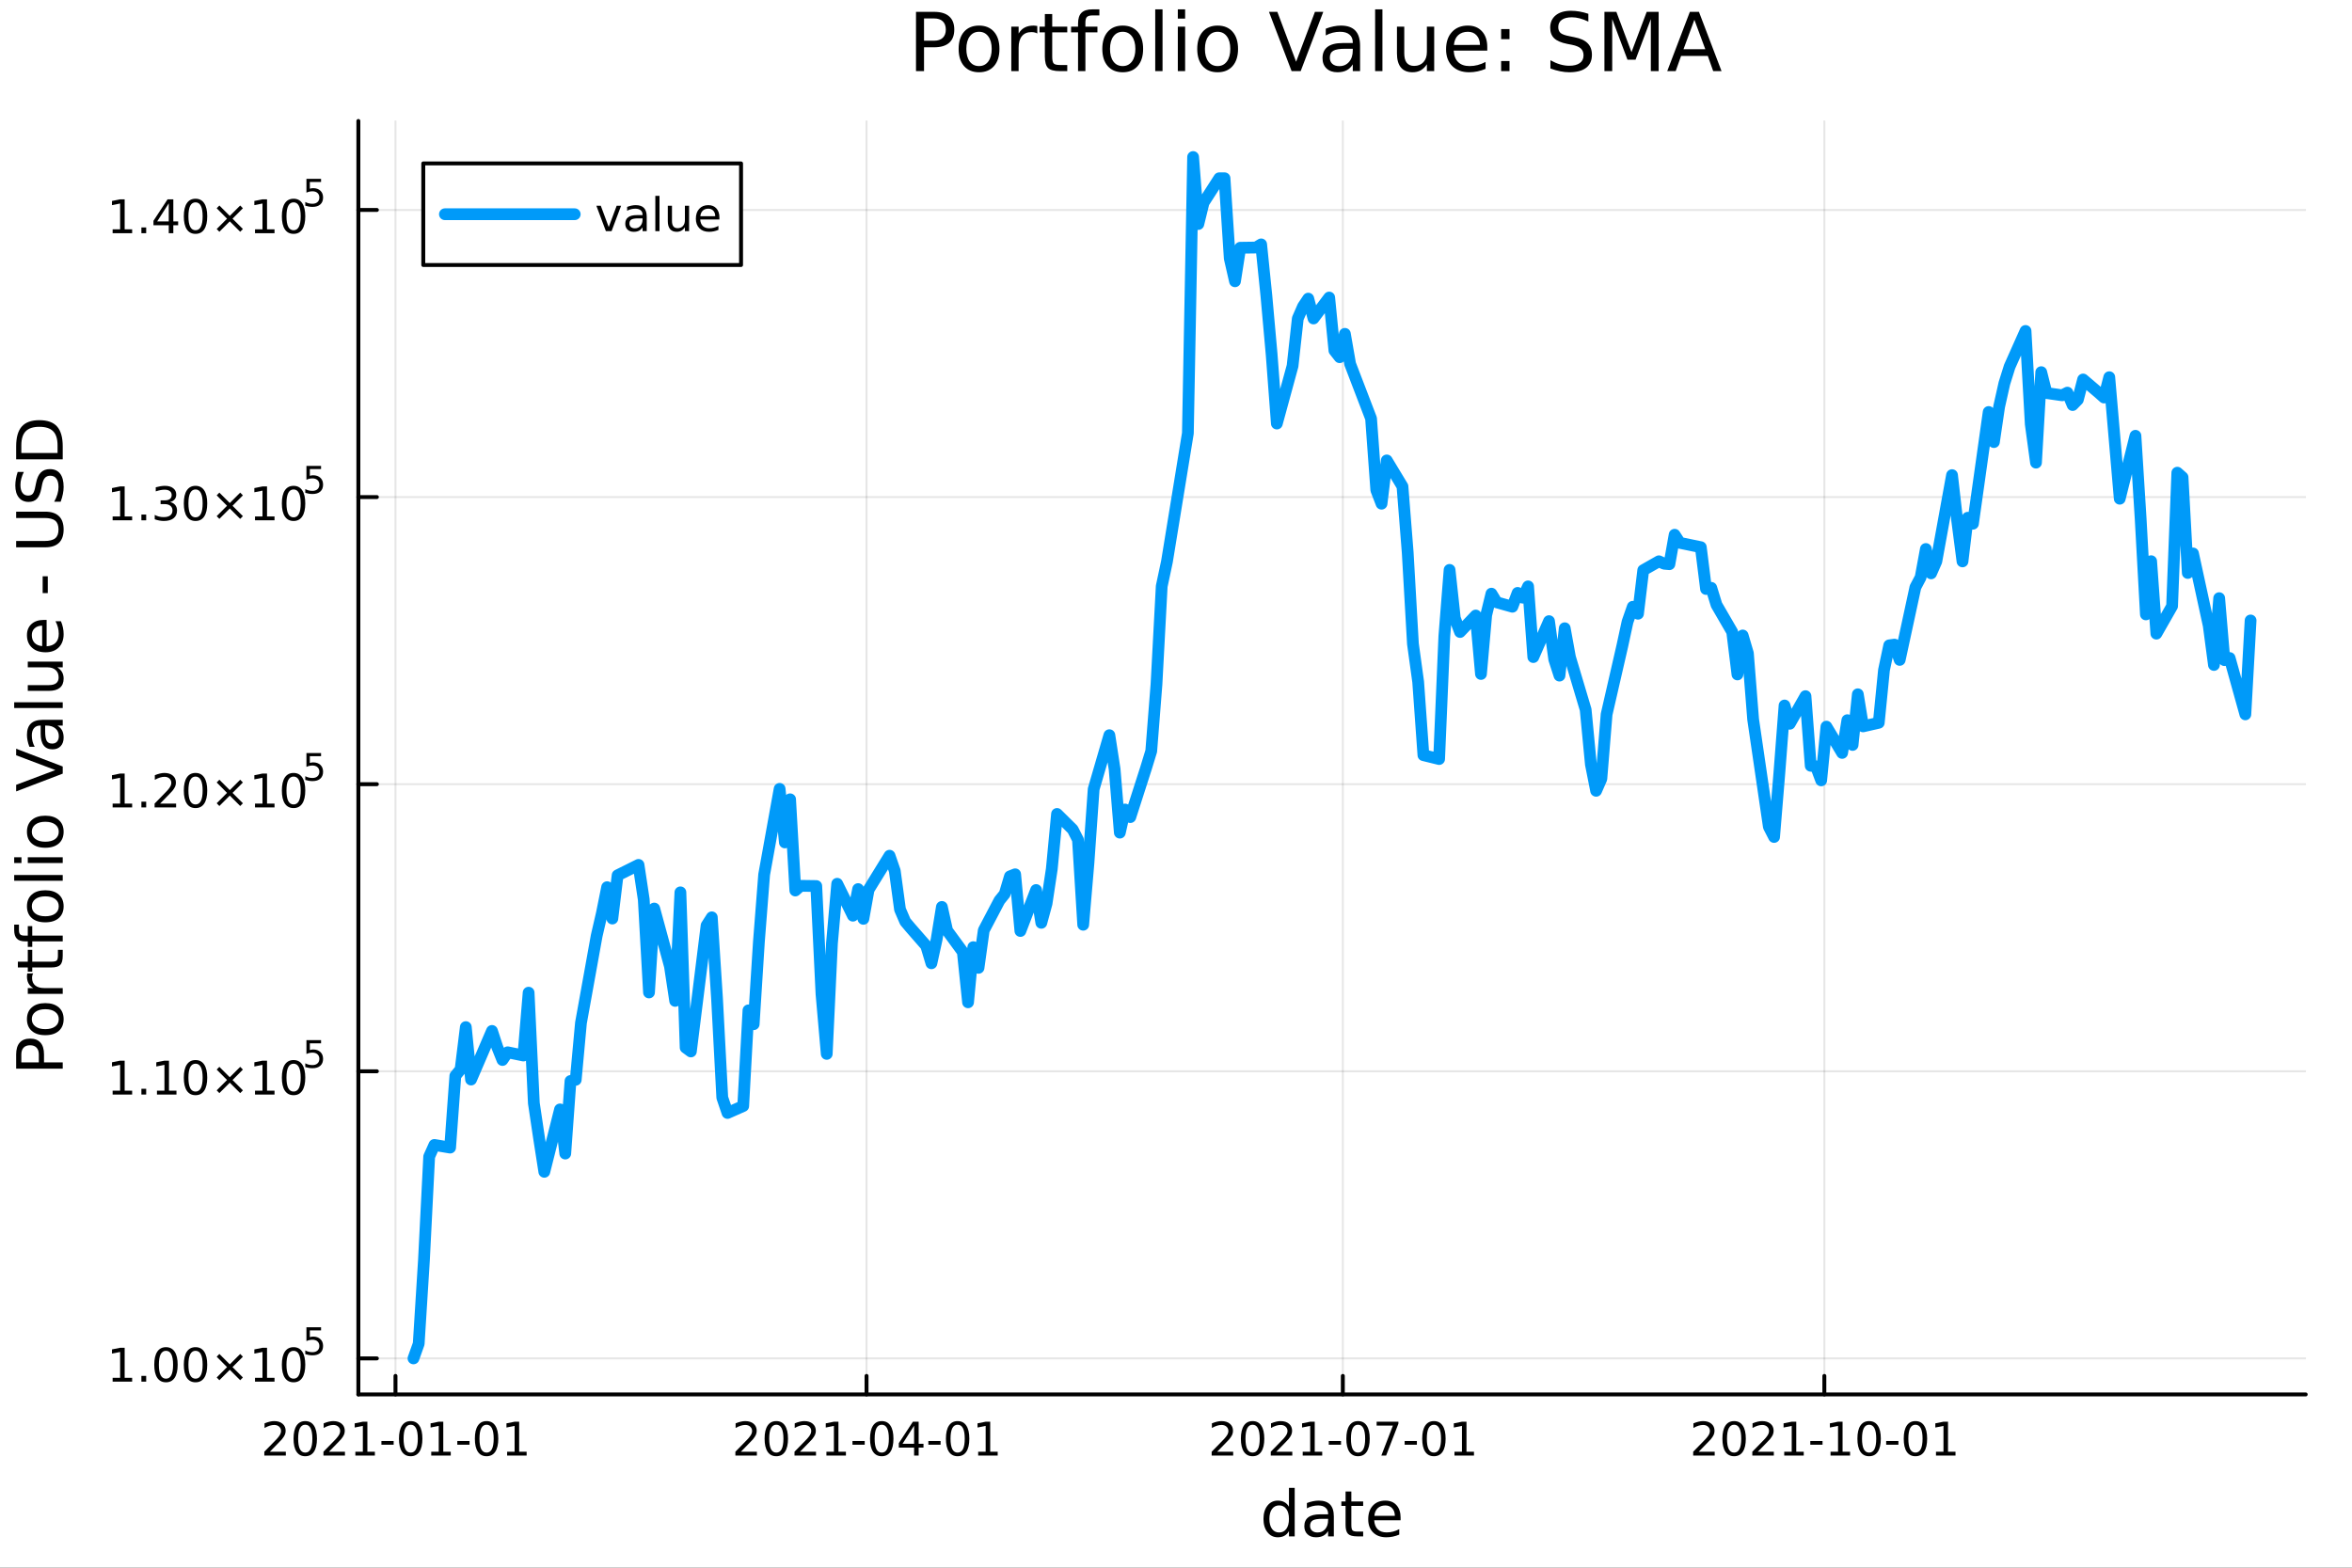 <?xml version="1.0" encoding="utf-8"?>
<svg xmlns="http://www.w3.org/2000/svg" xmlns:xlink="http://www.w3.org/1999/xlink" width="600" height="400" viewBox="0 0 2400 1600">
<rect x="0" y="0" width="2400" height="1600" fill="#333333" stroke="none"/>
<defs>
  <clipPath id="clip270">
    <rect x="0" y="0" width="2400" height="1600"/>
  </clipPath>
</defs>
<path clip-path="url(#clip270)" d="M0 1600 L2400 1600 L2400 0 L0 0  Z" fill="#ffffff" fill-rule="evenodd" fill-opacity="1"/>
<defs>
  <clipPath id="clip271">
    <rect x="480" y="0" width="1681" height="1600"/>
  </clipPath>
</defs>
<path clip-path="url(#clip270)" d="M365.673 1423.18 L2352.76 1423.18 L2352.76 123.472 L365.673 123.472  Z" fill="#ffffff" fill-rule="evenodd" fill-opacity="1"/>
<defs>
  <clipPath id="clip272">
    <rect x="365" y="123" width="1988" height="1301"/>
  </clipPath>
</defs>
<polyline clip-path="url(#clip272)" style="stroke:#000000; stroke-linecap:round; stroke-linejoin:round; stroke-width:2; stroke-opacity:0.1; fill:none" points="403.552,1423.18 403.552,123.472 "/>
<polyline clip-path="url(#clip272)" style="stroke:#000000; stroke-linecap:round; stroke-linejoin:round; stroke-width:2; stroke-opacity:0.1; fill:none" points="884.221,1423.18 884.221,123.472 "/>
<polyline clip-path="url(#clip272)" style="stroke:#000000; stroke-linecap:round; stroke-linejoin:round; stroke-width:2; stroke-opacity:0.1; fill:none" points="1370.23,1423.18 1370.23,123.472 "/>
<polyline clip-path="url(#clip272)" style="stroke:#000000; stroke-linecap:round; stroke-linejoin:round; stroke-width:2; stroke-opacity:0.1; fill:none" points="1861.58,1423.18 1861.58,123.472 "/>
<polyline clip-path="url(#clip270)" style="stroke:#000000; stroke-linecap:round; stroke-linejoin:round; stroke-width:4; stroke-opacity:1; fill:none" points="365.673,1423.18 2352.76,1423.18 "/>
<polyline clip-path="url(#clip270)" style="stroke:#000000; stroke-linecap:round; stroke-linejoin:round; stroke-width:4; stroke-opacity:1; fill:none" points="403.552,1423.18 403.552,1404.28 "/>
<polyline clip-path="url(#clip270)" style="stroke:#000000; stroke-linecap:round; stroke-linejoin:round; stroke-width:4; stroke-opacity:1; fill:none" points="884.221,1423.18 884.221,1404.28 "/>
<polyline clip-path="url(#clip270)" style="stroke:#000000; stroke-linecap:round; stroke-linejoin:round; stroke-width:4; stroke-opacity:1; fill:none" points="1370.23,1423.18 1370.23,1404.28 "/>
<polyline clip-path="url(#clip270)" style="stroke:#000000; stroke-linecap:round; stroke-linejoin:round; stroke-width:4; stroke-opacity:1; fill:none" points="1861.58,1423.18 1861.58,1404.28 "/>
<path clip-path="url(#clip270)" d="M275.347 1481.64 L291.666 1481.64 L291.666 1485.58 L269.722 1485.58 L269.722 1481.64 Q272.384 1478.89 276.967 1474.26 Q281.574 1469.61 282.754 1468.27 Q285 1465.74 285.879 1464.01 Q286.782 1462.25 286.782 1460.56 Q286.782 1457.8 284.837 1456.07 Q282.916 1454.33 279.814 1454.33 Q277.615 1454.33 275.162 1455.09 Q272.731 1455.86 269.953 1457.41 L269.953 1452.69 Q272.777 1451.55 275.231 1450.97 Q277.685 1450.39 279.722 1450.39 Q285.092 1450.39 288.287 1453.08 Q291.481 1455.77 291.481 1460.26 Q291.481 1462.39 290.671 1464.31 Q289.884 1466.2 287.777 1468.8 Q287.199 1469.47 284.097 1472.69 Q280.995 1475.88 275.347 1481.64 Z" fill="#000000" fill-rule="nonzero" fill-opacity="1" /><path clip-path="url(#clip270)" d="M311.481 1454.1 Q307.87 1454.1 306.041 1457.66 Q304.236 1461.2 304.236 1468.33 Q304.236 1475.44 306.041 1479.01 Q307.87 1482.55 311.481 1482.55 Q315.115 1482.55 316.921 1479.01 Q318.749 1475.44 318.749 1468.33 Q318.749 1461.2 316.921 1457.66 Q315.115 1454.1 311.481 1454.1 M311.481 1450.39 Q317.291 1450.39 320.347 1455 Q323.425 1459.58 323.425 1468.33 Q323.425 1477.06 320.347 1481.67 Q317.291 1486.25 311.481 1486.25 Q305.671 1486.25 302.592 1481.67 Q299.536 1477.06 299.536 1468.33 Q299.536 1459.58 302.592 1455 Q305.671 1450.39 311.481 1450.39 Z" fill="#000000" fill-rule="nonzero" fill-opacity="1" /><path clip-path="url(#clip270)" d="M335.671 1481.64 L351.99 1481.64 L351.99 1485.58 L330.046 1485.58 L330.046 1481.64 Q332.708 1478.89 337.291 1474.26 Q341.897 1469.61 343.078 1468.27 Q345.323 1465.74 346.203 1464.01 Q347.106 1462.25 347.106 1460.56 Q347.106 1457.8 345.161 1456.07 Q343.24 1454.33 340.138 1454.33 Q337.939 1454.33 335.485 1455.09 Q333.055 1455.86 330.277 1457.41 L330.277 1452.69 Q333.101 1451.55 335.555 1450.97 Q338.008 1450.39 340.046 1450.39 Q345.416 1450.39 348.61 1453.08 Q351.805 1455.77 351.805 1460.26 Q351.805 1462.39 350.995 1464.31 Q350.207 1466.2 348.101 1468.8 Q347.522 1469.47 344.42 1472.69 Q341.319 1475.88 335.671 1481.64 Z" fill="#000000" fill-rule="nonzero" fill-opacity="1" /><path clip-path="url(#clip270)" d="M362.615 1481.64 L370.254 1481.64 L370.254 1455.28 L361.944 1456.95 L361.944 1452.69 L370.207 1451.02 L374.883 1451.02 L374.883 1481.64 L382.522 1481.64 L382.522 1485.58 L362.615 1485.58 L362.615 1481.64 Z" fill="#000000" fill-rule="nonzero" fill-opacity="1" /><path clip-path="url(#clip270)" d="M389.212 1470.7 L401.689 1470.7 L401.689 1474.49 L389.212 1474.49 L389.212 1470.7 Z" fill="#000000" fill-rule="nonzero" fill-opacity="1" /><path clip-path="url(#clip270)" d="M419.073 1454.1 Q415.462 1454.1 413.633 1457.66 Q411.828 1461.2 411.828 1468.33 Q411.828 1475.44 413.633 1479.01 Q415.462 1482.55 419.073 1482.55 Q422.707 1482.55 424.513 1479.01 Q426.341 1475.44 426.341 1468.33 Q426.341 1461.2 424.513 1457.66 Q422.707 1454.1 419.073 1454.1 M419.073 1450.39 Q424.883 1450.39 427.939 1455 Q431.017 1459.58 431.017 1468.33 Q431.017 1477.06 427.939 1481.67 Q424.883 1486.25 419.073 1486.25 Q413.263 1486.25 410.184 1481.67 Q407.128 1477.06 407.128 1468.33 Q407.128 1459.58 410.184 1455 Q413.263 1450.39 419.073 1450.39 Z" fill="#000000" fill-rule="nonzero" fill-opacity="1" /><path clip-path="url(#clip270)" d="M440.045 1481.64 L447.684 1481.64 L447.684 1455.28 L439.374 1456.95 L439.374 1452.69 L447.638 1451.02 L452.313 1451.02 L452.313 1481.64 L459.952 1481.64 L459.952 1485.58 L440.045 1485.58 L440.045 1481.64 Z" fill="#000000" fill-rule="nonzero" fill-opacity="1" /><path clip-path="url(#clip270)" d="M466.642 1470.7 L479.119 1470.7 L479.119 1474.49 L466.642 1474.49 L466.642 1470.7 Z" fill="#000000" fill-rule="nonzero" fill-opacity="1" /><path clip-path="url(#clip270)" d="M496.503 1454.1 Q492.892 1454.1 491.063 1457.66 Q489.258 1461.2 489.258 1468.33 Q489.258 1475.44 491.063 1479.01 Q492.892 1482.55 496.503 1482.55 Q500.137 1482.55 501.943 1479.01 Q503.771 1475.44 503.771 1468.33 Q503.771 1461.2 501.943 1457.66 Q500.137 1454.1 496.503 1454.1 M496.503 1450.39 Q502.313 1450.39 505.369 1455 Q508.447 1459.58 508.447 1468.33 Q508.447 1477.06 505.369 1481.67 Q502.313 1486.25 496.503 1486.25 Q490.693 1486.25 487.614 1481.67 Q484.559 1477.06 484.559 1468.33 Q484.559 1459.58 487.614 1455 Q490.693 1450.39 496.503 1450.39 Z" fill="#000000" fill-rule="nonzero" fill-opacity="1" /><path clip-path="url(#clip270)" d="M517.475 1481.64 L525.114 1481.64 L525.114 1455.28 L516.804 1456.95 L516.804 1452.69 L525.068 1451.02 L529.744 1451.02 L529.744 1481.64 L537.382 1481.64 L537.382 1485.58 L517.475 1485.58 L517.475 1481.64 Z" fill="#000000" fill-rule="nonzero" fill-opacity="1" /><path clip-path="url(#clip270)" d="M756.015 1481.64 L772.335 1481.64 L772.335 1485.58 L750.39 1485.58 L750.39 1481.64 Q753.052 1478.89 757.636 1474.26 Q762.242 1469.61 763.423 1468.27 Q765.668 1465.74 766.548 1464.01 Q767.45 1462.25 767.45 1460.56 Q767.45 1457.8 765.506 1456.07 Q763.585 1454.33 760.483 1454.33 Q758.284 1454.33 755.83 1455.09 Q753.399 1455.86 750.622 1457.41 L750.622 1452.69 Q753.446 1451.55 755.899 1450.97 Q758.353 1450.39 760.39 1450.39 Q765.76 1450.39 768.955 1453.08 Q772.149 1455.77 772.149 1460.26 Q772.149 1462.39 771.339 1464.31 Q770.552 1466.2 768.446 1468.8 Q767.867 1469.47 764.765 1472.69 Q761.663 1475.88 756.015 1481.64 Z" fill="#000000" fill-rule="nonzero" fill-opacity="1" /><path clip-path="url(#clip270)" d="M792.149 1454.1 Q788.538 1454.1 786.709 1457.66 Q784.904 1461.2 784.904 1468.33 Q784.904 1475.44 786.709 1479.01 Q788.538 1482.55 792.149 1482.55 Q795.783 1482.55 797.589 1479.01 Q799.418 1475.44 799.418 1468.33 Q799.418 1461.2 797.589 1457.66 Q795.783 1454.1 792.149 1454.1 M792.149 1450.39 Q797.959 1450.39 801.015 1455 Q804.094 1459.58 804.094 1468.33 Q804.094 1477.06 801.015 1481.67 Q797.959 1486.25 792.149 1486.25 Q786.339 1486.25 783.26 1481.67 Q780.205 1477.06 780.205 1468.33 Q780.205 1459.58 783.26 1455 Q786.339 1450.39 792.149 1450.39 Z" fill="#000000" fill-rule="nonzero" fill-opacity="1" /><path clip-path="url(#clip270)" d="M816.339 1481.64 L832.658 1481.64 L832.658 1485.58 L810.714 1485.58 L810.714 1481.64 Q813.376 1478.89 817.959 1474.26 Q822.566 1469.61 823.746 1468.27 Q825.992 1465.74 826.871 1464.01 Q827.774 1462.25 827.774 1460.56 Q827.774 1457.8 825.83 1456.07 Q823.908 1454.33 820.806 1454.33 Q818.607 1454.33 816.154 1455.09 Q813.723 1455.86 810.945 1457.41 L810.945 1452.69 Q813.769 1451.55 816.223 1450.97 Q818.677 1450.39 820.714 1450.39 Q826.084 1450.39 829.279 1453.08 Q832.473 1455.77 832.473 1460.26 Q832.473 1462.39 831.663 1464.31 Q830.876 1466.2 828.769 1468.8 Q828.191 1469.47 825.089 1472.69 Q821.987 1475.88 816.339 1481.64 Z" fill="#000000" fill-rule="nonzero" fill-opacity="1" /><path clip-path="url(#clip270)" d="M843.283 1481.64 L850.922 1481.64 L850.922 1455.28 L842.612 1456.95 L842.612 1452.69 L850.876 1451.02 L855.552 1451.02 L855.552 1481.64 L863.191 1481.64 L863.191 1485.58 L843.283 1485.58 L843.283 1481.64 Z" fill="#000000" fill-rule="nonzero" fill-opacity="1" /><path clip-path="url(#clip270)" d="M869.88 1470.7 L882.357 1470.7 L882.357 1474.49 L869.88 1474.49 L869.88 1470.7 Z" fill="#000000" fill-rule="nonzero" fill-opacity="1" /><path clip-path="url(#clip270)" d="M899.741 1454.1 Q896.13 1454.1 894.301 1457.66 Q892.496 1461.2 892.496 1468.33 Q892.496 1475.44 894.301 1479.01 Q896.13 1482.55 899.741 1482.55 Q903.375 1482.55 905.181 1479.01 Q907.01 1475.44 907.01 1468.33 Q907.01 1461.2 905.181 1457.66 Q903.375 1454.1 899.741 1454.1 M899.741 1450.39 Q905.551 1450.39 908.607 1455 Q911.686 1459.58 911.686 1468.33 Q911.686 1477.06 908.607 1481.67 Q905.551 1486.25 899.741 1486.25 Q893.931 1486.25 890.852 1481.67 Q887.797 1477.06 887.797 1468.33 Q887.797 1459.58 890.852 1455 Q893.931 1450.39 899.741 1450.39 Z" fill="#000000" fill-rule="nonzero" fill-opacity="1" /><path clip-path="url(#clip270)" d="M932.75 1455.09 L920.945 1473.54 L932.75 1473.54 L932.75 1455.09 M931.523 1451.02 L937.403 1451.02 L937.403 1473.54 L942.334 1473.54 L942.334 1477.43 L937.403 1477.43 L937.403 1485.58 L932.75 1485.58 L932.75 1477.43 L917.149 1477.43 L917.149 1472.92 L931.523 1451.02 Z" fill="#000000" fill-rule="nonzero" fill-opacity="1" /><path clip-path="url(#clip270)" d="M947.31 1470.7 L959.787 1470.7 L959.787 1474.49 L947.31 1474.49 L947.31 1470.7 Z" fill="#000000" fill-rule="nonzero" fill-opacity="1" /><path clip-path="url(#clip270)" d="M977.171 1454.1 Q973.56 1454.1 971.732 1457.66 Q969.926 1461.2 969.926 1468.33 Q969.926 1475.44 971.732 1479.01 Q973.56 1482.55 977.171 1482.55 Q980.806 1482.55 982.611 1479.01 Q984.44 1475.44 984.44 1468.33 Q984.44 1461.2 982.611 1457.66 Q980.806 1454.1 977.171 1454.1 M977.171 1450.39 Q982.982 1450.39 986.037 1455 Q989.116 1459.58 989.116 1468.33 Q989.116 1477.06 986.037 1481.67 Q982.982 1486.25 977.171 1486.25 Q971.361 1486.25 968.283 1481.67 Q965.227 1477.06 965.227 1468.33 Q965.227 1459.58 968.283 1455 Q971.361 1450.39 977.171 1450.39 Z" fill="#000000" fill-rule="nonzero" fill-opacity="1" /><path clip-path="url(#clip270)" d="M998.144 1481.64 L1005.78 1481.64 L1005.78 1455.28 L997.472 1456.95 L997.472 1452.69 L1005.74 1451.02 L1010.41 1451.02 L1010.41 1481.64 L1018.05 1481.64 L1018.05 1485.58 L998.144 1485.58 L998.144 1481.64 Z" fill="#000000" fill-rule="nonzero" fill-opacity="1" /><path clip-path="url(#clip270)" d="M1242.02 1481.64 L1258.34 1481.64 L1258.34 1485.58 L1236.4 1485.58 L1236.4 1481.64 Q1239.06 1478.89 1243.64 1474.26 Q1248.25 1469.61 1249.43 1468.27 Q1251.68 1465.74 1252.56 1464.01 Q1253.46 1462.25 1253.46 1460.56 Q1253.46 1457.8 1251.52 1456.07 Q1249.59 1454.33 1246.49 1454.33 Q1244.29 1454.33 1241.84 1455.09 Q1239.41 1455.86 1236.63 1457.41 L1236.63 1452.69 Q1239.45 1451.55 1241.91 1450.97 Q1244.36 1450.39 1246.4 1450.39 Q1251.77 1450.39 1254.96 1453.08 Q1258.16 1455.77 1258.16 1460.26 Q1258.16 1462.39 1257.35 1464.31 Q1256.56 1466.2 1254.45 1468.8 Q1253.88 1469.47 1250.77 1472.69 Q1247.67 1475.88 1242.02 1481.64 Z" fill="#000000" fill-rule="nonzero" fill-opacity="1" /><path clip-path="url(#clip270)" d="M1278.16 1454.1 Q1274.55 1454.1 1272.72 1457.66 Q1270.91 1461.2 1270.91 1468.33 Q1270.91 1475.44 1272.72 1479.01 Q1274.55 1482.55 1278.16 1482.55 Q1281.79 1482.55 1283.6 1479.01 Q1285.43 1475.44 1285.43 1468.33 Q1285.43 1461.2 1283.6 1457.66 Q1281.79 1454.1 1278.16 1454.1 M1278.16 1450.39 Q1283.97 1450.39 1287.02 1455 Q1290.1 1459.58 1290.1 1468.33 Q1290.1 1477.06 1287.02 1481.67 Q1283.97 1486.25 1278.16 1486.25 Q1272.35 1486.25 1269.27 1481.67 Q1266.21 1477.06 1266.21 1468.33 Q1266.21 1459.58 1269.27 1455 Q1272.35 1450.39 1278.16 1450.39 Z" fill="#000000" fill-rule="nonzero" fill-opacity="1" /><path clip-path="url(#clip270)" d="M1302.35 1481.64 L1318.67 1481.64 L1318.67 1485.58 L1296.72 1485.58 L1296.72 1481.64 Q1299.39 1478.89 1303.97 1474.26 Q1308.57 1469.61 1309.76 1468.27 Q1312 1465.74 1312.88 1464.01 Q1313.78 1462.25 1313.78 1460.56 Q1313.78 1457.8 1311.84 1456.07 Q1309.92 1454.33 1306.82 1454.33 Q1304.62 1454.33 1302.16 1455.09 Q1299.73 1455.86 1296.95 1457.41 L1296.95 1452.69 Q1299.78 1451.55 1302.23 1450.97 Q1304.69 1450.39 1306.72 1450.39 Q1312.09 1450.39 1315.29 1453.08 Q1318.48 1455.77 1318.48 1460.26 Q1318.48 1462.39 1317.67 1464.31 Q1316.89 1466.2 1314.78 1468.8 Q1314.2 1469.47 1311.1 1472.69 Q1308 1475.88 1302.35 1481.64 Z" fill="#000000" fill-rule="nonzero" fill-opacity="1" /><path clip-path="url(#clip270)" d="M1329.29 1481.64 L1336.93 1481.64 L1336.93 1455.28 L1328.62 1456.95 L1328.62 1452.69 L1336.88 1451.02 L1341.56 1451.02 L1341.56 1481.64 L1349.2 1481.64 L1349.2 1485.58 L1329.29 1485.58 L1329.29 1481.64 Z" fill="#000000" fill-rule="nonzero" fill-opacity="1" /><path clip-path="url(#clip270)" d="M1355.89 1470.7 L1368.37 1470.7 L1368.37 1474.49 L1355.89 1474.49 L1355.89 1470.7 Z" fill="#000000" fill-rule="nonzero" fill-opacity="1" /><path clip-path="url(#clip270)" d="M1385.75 1454.1 Q1382.14 1454.1 1380.31 1457.66 Q1378.51 1461.2 1378.51 1468.33 Q1378.51 1475.44 1380.31 1479.01 Q1382.14 1482.55 1385.75 1482.55 Q1389.38 1482.55 1391.19 1479.01 Q1393.02 1475.44 1393.02 1468.33 Q1393.02 1461.2 1391.19 1457.66 Q1389.38 1454.1 1385.75 1454.1 M1385.75 1450.39 Q1391.56 1450.39 1394.62 1455 Q1397.69 1459.58 1397.69 1468.33 Q1397.69 1477.06 1394.62 1481.67 Q1391.56 1486.25 1385.75 1486.25 Q1379.94 1486.25 1376.86 1481.67 Q1373.81 1477.06 1373.81 1468.33 Q1373.81 1459.58 1376.86 1455 Q1379.94 1450.39 1385.75 1450.39 Z" fill="#000000" fill-rule="nonzero" fill-opacity="1" /><path clip-path="url(#clip270)" d="M1404.73 1451.02 L1426.95 1451.02 L1426.95 1453.01 L1414.41 1485.58 L1409.52 1485.58 L1421.33 1454.96 L1404.73 1454.96 L1404.73 1451.02 Z" fill="#000000" fill-rule="nonzero" fill-opacity="1" /><path clip-path="url(#clip270)" d="M1433.32 1470.7 L1445.8 1470.7 L1445.8 1474.49 L1433.32 1474.49 L1433.32 1470.7 Z" fill="#000000" fill-rule="nonzero" fill-opacity="1" /><path clip-path="url(#clip270)" d="M1463.18 1454.1 Q1459.57 1454.1 1457.74 1457.66 Q1455.94 1461.2 1455.94 1468.33 Q1455.94 1475.44 1457.74 1479.01 Q1459.57 1482.55 1463.18 1482.55 Q1466.81 1482.55 1468.62 1479.01 Q1470.45 1475.44 1470.45 1468.33 Q1470.45 1461.2 1468.62 1457.66 Q1466.81 1454.1 1463.18 1454.1 M1463.18 1450.39 Q1468.99 1450.39 1472.05 1455 Q1475.12 1459.58 1475.12 1468.33 Q1475.12 1477.06 1472.05 1481.67 Q1468.99 1486.25 1463.18 1486.25 Q1457.37 1486.25 1454.29 1481.67 Q1451.24 1477.06 1451.24 1468.33 Q1451.24 1459.58 1454.29 1455 Q1457.37 1450.39 1463.18 1450.39 Z" fill="#000000" fill-rule="nonzero" fill-opacity="1" /><path clip-path="url(#clip270)" d="M1484.15 1481.64 L1491.79 1481.64 L1491.79 1455.28 L1483.48 1456.95 L1483.48 1452.69 L1491.75 1451.02 L1496.42 1451.02 L1496.42 1481.64 L1504.06 1481.64 L1504.06 1485.58 L1484.15 1485.58 L1484.15 1481.64 Z" fill="#000000" fill-rule="nonzero" fill-opacity="1" /><path clip-path="url(#clip270)" d="M1733.37 1481.64 L1749.69 1481.64 L1749.69 1485.58 L1727.75 1485.58 L1727.75 1481.64 Q1730.41 1478.89 1734.99 1474.26 Q1739.6 1469.61 1740.78 1468.27 Q1743.03 1465.74 1743.91 1464.01 Q1744.81 1462.25 1744.81 1460.56 Q1744.81 1457.8 1742.86 1456.07 Q1740.94 1454.33 1737.84 1454.33 Q1735.64 1454.33 1733.19 1455.09 Q1730.76 1455.86 1727.98 1457.41 L1727.98 1452.69 Q1730.8 1451.55 1733.26 1450.97 Q1735.71 1450.39 1737.75 1450.39 Q1743.12 1450.39 1746.31 1453.08 Q1749.51 1455.77 1749.51 1460.26 Q1749.51 1462.39 1748.7 1464.31 Q1747.91 1466.2 1745.8 1468.8 Q1745.23 1469.47 1742.12 1472.69 Q1739.02 1475.88 1733.37 1481.64 Z" fill="#000000" fill-rule="nonzero" fill-opacity="1" /><path clip-path="url(#clip270)" d="M1769.51 1454.1 Q1765.9 1454.1 1764.07 1457.66 Q1762.26 1461.2 1762.26 1468.33 Q1762.26 1475.44 1764.07 1479.01 Q1765.9 1482.55 1769.51 1482.55 Q1773.14 1482.55 1774.95 1479.01 Q1776.78 1475.44 1776.78 1468.33 Q1776.78 1461.2 1774.95 1457.66 Q1773.14 1454.1 1769.51 1454.1 M1769.51 1450.39 Q1775.32 1450.39 1778.37 1455 Q1781.45 1459.58 1781.45 1468.33 Q1781.45 1477.06 1778.37 1481.67 Q1775.32 1486.25 1769.51 1486.25 Q1763.7 1486.25 1760.62 1481.67 Q1757.56 1477.06 1757.56 1468.33 Q1757.56 1459.58 1760.62 1455 Q1763.7 1450.39 1769.51 1450.39 Z" fill="#000000" fill-rule="nonzero" fill-opacity="1" /><path clip-path="url(#clip270)" d="M1793.7 1481.64 L1810.02 1481.64 L1810.02 1485.58 L1788.07 1485.58 L1788.07 1481.64 Q1790.74 1478.89 1795.32 1474.26 Q1799.92 1469.61 1801.11 1468.27 Q1803.35 1465.74 1804.23 1464.01 Q1805.13 1462.25 1805.13 1460.56 Q1805.13 1457.8 1803.19 1456.07 Q1801.27 1454.33 1798.17 1454.33 Q1795.97 1454.33 1793.51 1455.09 Q1791.08 1455.86 1788.3 1457.41 L1788.3 1452.69 Q1791.13 1451.55 1793.58 1450.97 Q1796.04 1450.39 1798.07 1450.39 Q1803.44 1450.39 1806.64 1453.08 Q1809.83 1455.77 1809.83 1460.26 Q1809.83 1462.39 1809.02 1464.31 Q1808.23 1466.2 1806.13 1468.8 Q1805.55 1469.47 1802.45 1472.69 Q1799.35 1475.88 1793.7 1481.64 Z" fill="#000000" fill-rule="nonzero" fill-opacity="1" /><path clip-path="url(#clip270)" d="M1820.64 1481.64 L1828.28 1481.64 L1828.28 1455.28 L1819.97 1456.95 L1819.97 1452.69 L1828.23 1451.02 L1832.91 1451.02 L1832.91 1481.64 L1840.55 1481.64 L1840.55 1485.58 L1820.64 1485.58 L1820.64 1481.64 Z" fill="#000000" fill-rule="nonzero" fill-opacity="1" /><path clip-path="url(#clip270)" d="M1847.24 1470.7 L1859.72 1470.7 L1859.72 1474.49 L1847.24 1474.49 L1847.24 1470.7 Z" fill="#000000" fill-rule="nonzero" fill-opacity="1" /><path clip-path="url(#clip270)" d="M1867.91 1481.64 L1875.55 1481.64 L1875.55 1455.28 L1867.24 1456.95 L1867.24 1452.69 L1875.5 1451.02 L1880.18 1451.02 L1880.18 1481.64 L1887.82 1481.64 L1887.82 1485.58 L1867.91 1485.58 L1867.91 1481.64 Z" fill="#000000" fill-rule="nonzero" fill-opacity="1" /><path clip-path="url(#clip270)" d="M1907.26 1454.1 Q1903.65 1454.1 1901.82 1457.66 Q1900.02 1461.2 1900.02 1468.33 Q1900.02 1475.44 1901.82 1479.01 Q1903.65 1482.55 1907.26 1482.55 Q1910.9 1482.55 1912.7 1479.01 Q1914.53 1475.44 1914.53 1468.33 Q1914.53 1461.2 1912.7 1457.66 Q1910.9 1454.1 1907.26 1454.1 M1907.26 1450.39 Q1913.07 1450.39 1916.13 1455 Q1919.21 1459.58 1919.21 1468.33 Q1919.21 1477.06 1916.13 1481.67 Q1913.07 1486.25 1907.26 1486.25 Q1901.45 1486.25 1898.37 1481.67 Q1895.32 1477.06 1895.32 1468.33 Q1895.32 1459.58 1898.37 1455 Q1901.45 1450.39 1907.26 1450.39 Z" fill="#000000" fill-rule="nonzero" fill-opacity="1" /><path clip-path="url(#clip270)" d="M1924.67 1470.7 L1937.15 1470.7 L1937.15 1474.49 L1924.67 1474.49 L1924.67 1470.7 Z" fill="#000000" fill-rule="nonzero" fill-opacity="1" /><path clip-path="url(#clip270)" d="M1954.53 1454.1 Q1950.92 1454.1 1949.09 1457.66 Q1947.29 1461.2 1947.29 1468.33 Q1947.29 1475.44 1949.09 1479.01 Q1950.92 1482.55 1954.53 1482.55 Q1958.16 1482.55 1959.97 1479.01 Q1961.8 1475.44 1961.8 1468.33 Q1961.8 1461.2 1959.97 1457.66 Q1958.16 1454.1 1954.53 1454.1 M1954.53 1450.39 Q1960.34 1450.39 1963.4 1455 Q1966.47 1459.58 1966.47 1468.33 Q1966.47 1477.06 1963.4 1481.67 Q1960.34 1486.25 1954.53 1486.25 Q1948.72 1486.25 1945.64 1481.67 Q1942.59 1477.06 1942.59 1468.33 Q1942.59 1459.58 1945.64 1455 Q1948.72 1450.39 1954.53 1450.39 Z" fill="#000000" fill-rule="nonzero" fill-opacity="1" /><path clip-path="url(#clip270)" d="M1975.5 1481.64 L1983.14 1481.64 L1983.14 1455.28 L1974.83 1456.95 L1974.83 1452.69 L1983.1 1451.02 L1987.77 1451.02 L1987.77 1481.64 L1995.41 1481.64 L1995.41 1485.58 L1975.5 1485.58 L1975.5 1481.64 Z" fill="#000000" fill-rule="nonzero" fill-opacity="1" /><path clip-path="url(#clip270)" d="M1315.26 1537.81 L1315.26 1518.52 L1321.12 1518.52 L1321.12 1568.04 L1315.26 1568.04 L1315.26 1562.7 Q1313.41 1565.88 1310.58 1567.44 Q1307.78 1568.97 1303.83 1568.97 Q1297.37 1568.97 1293.3 1563.81 Q1289.26 1558.65 1289.26 1550.25 Q1289.26 1541.85 1293.3 1536.69 Q1297.37 1531.54 1303.83 1531.54 Q1307.78 1531.54 1310.58 1533.1 Q1313.41 1534.62 1315.26 1537.81 M1295.3 1550.25 Q1295.3 1556.71 1297.94 1560.4 Q1300.62 1564.07 1305.26 1564.07 Q1309.91 1564.07 1312.59 1560.4 Q1315.26 1556.71 1315.26 1550.25 Q1315.26 1543.79 1312.59 1540.13 Q1309.91 1536.44 1305.26 1536.44 Q1300.62 1536.44 1297.94 1540.13 Q1295.3 1543.79 1295.3 1550.25 Z" fill="#000000" fill-rule="nonzero" fill-opacity="1" /><path clip-path="url(#clip270)" d="M1349.38 1550.12 Q1342.28 1550.12 1339.54 1551.75 Q1336.81 1553.37 1336.81 1557.29 Q1336.81 1560.4 1338.84 1562.25 Q1340.91 1564.07 1344.45 1564.07 Q1349.32 1564.07 1352.24 1560.63 Q1355.2 1557.16 1355.2 1551.43 L1355.2 1550.12 L1349.38 1550.12 M1361.06 1547.71 L1361.06 1568.04 L1355.2 1568.04 L1355.2 1562.63 Q1353.2 1565.88 1350.21 1567.44 Q1347.21 1568.97 1342.89 1568.97 Q1337.41 1568.97 1334.17 1565.91 Q1330.95 1562.82 1330.95 1557.67 Q1330.95 1551.65 1334.96 1548.6 Q1339 1545.54 1346.99 1545.54 L1355.2 1545.54 L1355.2 1544.97 Q1355.2 1540.93 1352.53 1538.73 Q1349.89 1536.5 1345.08 1536.5 Q1342.03 1536.5 1339.13 1537.23 Q1336.23 1537.97 1333.56 1539.43 L1333.56 1534.02 Q1336.78 1532.78 1339.8 1532.17 Q1342.82 1531.54 1345.69 1531.54 Q1353.42 1531.54 1357.24 1535.55 Q1361.06 1539.56 1361.06 1547.71 Z" fill="#000000" fill-rule="nonzero" fill-opacity="1" /><path clip-path="url(#clip270)" d="M1378.92 1522.27 L1378.92 1532.4 L1390.98 1532.4 L1390.98 1536.95 L1378.92 1536.95 L1378.92 1556.3 Q1378.92 1560.66 1380.09 1561.9 Q1381.3 1563.14 1384.96 1563.14 L1390.98 1563.14 L1390.98 1568.04 L1384.96 1568.04 Q1378.18 1568.04 1375.61 1565.53 Q1373.03 1562.98 1373.03 1556.3 L1373.03 1536.95 L1368.73 1536.95 L1368.73 1532.4 L1373.03 1532.4 L1373.03 1522.27 L1378.92 1522.27 Z" fill="#000000" fill-rule="nonzero" fill-opacity="1" /><path clip-path="url(#clip270)" d="M1429.17 1548.76 L1429.17 1551.62 L1402.25 1551.62 Q1402.63 1557.67 1405.87 1560.85 Q1409.15 1564 1414.98 1564 Q1418.35 1564 1421.5 1563.17 Q1424.69 1562.35 1427.8 1560.69 L1427.8 1566.23 Q1424.65 1567.57 1421.34 1568.27 Q1418.03 1568.97 1414.63 1568.97 Q1406.1 1568.97 1401.1 1564 Q1396.14 1559.04 1396.14 1550.57 Q1396.14 1541.82 1400.85 1536.69 Q1405.59 1531.54 1413.61 1531.54 Q1420.8 1531.54 1424.97 1536.18 Q1429.17 1540.8 1429.17 1548.76 M1423.32 1547.04 Q1423.25 1542.23 1420.61 1539.37 Q1418 1536.5 1413.67 1536.5 Q1408.77 1536.5 1405.81 1539.27 Q1402.88 1542.04 1402.44 1547.07 L1423.32 1547.04 Z" fill="#000000" fill-rule="nonzero" fill-opacity="1" /><polyline clip-path="url(#clip272)" style="stroke:#000000; stroke-linecap:round; stroke-linejoin:round; stroke-width:2; stroke-opacity:0.1; fill:none" points="365.673,1386.4 2352.76,1386.4 "/>
<polyline clip-path="url(#clip272)" style="stroke:#000000; stroke-linecap:round; stroke-linejoin:round; stroke-width:2; stroke-opacity:0.1; fill:none" points="365.673,1093.37 2352.76,1093.37 "/>
<polyline clip-path="url(#clip272)" style="stroke:#000000; stroke-linecap:round; stroke-linejoin:round; stroke-width:2; stroke-opacity:0.1; fill:none" points="365.673,800.339 2352.76,800.339 "/>
<polyline clip-path="url(#clip272)" style="stroke:#000000; stroke-linecap:round; stroke-linejoin:round; stroke-width:2; stroke-opacity:0.1; fill:none" points="365.673,507.311 2352.76,507.311 "/>
<polyline clip-path="url(#clip272)" style="stroke:#000000; stroke-linecap:round; stroke-linejoin:round; stroke-width:2; stroke-opacity:0.1; fill:none" points="365.673,214.283 2352.76,214.283 "/>
<polyline clip-path="url(#clip270)" style="stroke:#000000; stroke-linecap:round; stroke-linejoin:round; stroke-width:4; stroke-opacity:1; fill:none" points="365.673,1423.18 365.673,123.472 "/>
<polyline clip-path="url(#clip270)" style="stroke:#000000; stroke-linecap:round; stroke-linejoin:round; stroke-width:4; stroke-opacity:1; fill:none" points="365.673,1386.4 384.57,1386.4 "/>
<polyline clip-path="url(#clip270)" style="stroke:#000000; stroke-linecap:round; stroke-linejoin:round; stroke-width:4; stroke-opacity:1; fill:none" points="365.673,1093.37 384.57,1093.37 "/>
<polyline clip-path="url(#clip270)" style="stroke:#000000; stroke-linecap:round; stroke-linejoin:round; stroke-width:4; stroke-opacity:1; fill:none" points="365.673,800.339 384.57,800.339 "/>
<polyline clip-path="url(#clip270)" style="stroke:#000000; stroke-linecap:round; stroke-linejoin:round; stroke-width:4; stroke-opacity:1; fill:none" points="365.673,507.311 384.57,507.311 "/>
<polyline clip-path="url(#clip270)" style="stroke:#000000; stroke-linecap:round; stroke-linejoin:round; stroke-width:4; stroke-opacity:1; fill:none" points="365.673,214.283 384.57,214.283 "/>
<path clip-path="url(#clip270)" d="M114.931 1406.19 L122.57 1406.19 L122.57 1379.82 L114.26 1381.49 L114.26 1377.23 L122.524 1375.56 L127.2 1375.56 L127.2 1406.19 L134.839 1406.19 L134.839 1410.12 L114.931 1410.12 L114.931 1406.19 Z" fill="#000000" fill-rule="nonzero" fill-opacity="1" /><path clip-path="url(#clip270)" d="M144.283 1404.24 L149.167 1404.24 L149.167 1410.12 L144.283 1410.12 L144.283 1404.24 Z" fill="#000000" fill-rule="nonzero" fill-opacity="1" /><path clip-path="url(#clip270)" d="M169.352 1378.64 Q165.741 1378.64 163.913 1382.21 Q162.107 1385.75 162.107 1392.88 Q162.107 1399.98 163.913 1403.55 Q165.741 1407.09 169.352 1407.09 Q172.987 1407.09 174.792 1403.55 Q176.621 1399.98 176.621 1392.88 Q176.621 1385.75 174.792 1382.21 Q172.987 1378.64 169.352 1378.64 M169.352 1374.94 Q175.163 1374.94 178.218 1379.54 Q181.297 1384.13 181.297 1392.88 Q181.297 1401.6 178.218 1406.21 Q175.163 1410.79 169.352 1410.79 Q163.542 1410.79 160.464 1406.21 Q157.408 1401.6 157.408 1392.88 Q157.408 1384.13 160.464 1379.54 Q163.542 1374.94 169.352 1374.94 Z" fill="#000000" fill-rule="nonzero" fill-opacity="1" /><path clip-path="url(#clip270)" d="M199.514 1378.64 Q195.903 1378.64 194.075 1382.21 Q192.269 1385.75 192.269 1392.88 Q192.269 1399.98 194.075 1403.55 Q195.903 1407.09 199.514 1407.09 Q203.149 1407.09 204.954 1403.55 Q206.783 1399.98 206.783 1392.88 Q206.783 1385.75 204.954 1382.21 Q203.149 1378.64 199.514 1378.64 M199.514 1374.94 Q205.324 1374.94 208.38 1379.54 Q211.459 1384.13 211.459 1392.88 Q211.459 1401.6 208.38 1406.21 Q205.324 1410.79 199.514 1410.79 Q193.704 1410.79 190.625 1406.21 Q187.57 1401.6 187.57 1392.88 Q187.57 1384.13 190.625 1379.54 Q193.704 1374.94 199.514 1374.94 Z" fill="#000000" fill-rule="nonzero" fill-opacity="1" /><path clip-path="url(#clip270)" d="M247.847 1384.66 L237.269 1395.29 L247.847 1405.86 L245.093 1408.66 L234.468 1398.04 L223.843 1408.66 L221.111 1405.86 L231.667 1395.29 L221.111 1384.66 L223.843 1381.86 L234.468 1392.48 L245.093 1381.86 L247.847 1384.66 Z" fill="#000000" fill-rule="nonzero" fill-opacity="1" /><path clip-path="url(#clip270)" d="M260.208 1406.19 L267.847 1406.19 L267.847 1379.82 L259.537 1381.49 L259.537 1377.23 L267.801 1375.56 L272.477 1375.56 L272.477 1406.19 L280.116 1406.19 L280.116 1410.12 L260.208 1410.12 L260.208 1406.19 Z" fill="#000000" fill-rule="nonzero" fill-opacity="1" /><path clip-path="url(#clip270)" d="M299.56 1378.64 Q295.949 1378.64 294.12 1382.21 Q292.315 1385.75 292.315 1392.88 Q292.315 1399.98 294.12 1403.55 Q295.949 1407.09 299.56 1407.09 Q303.194 1407.09 305 1403.55 Q306.829 1399.98 306.829 1392.88 Q306.829 1385.75 305 1382.21 Q303.194 1378.64 299.56 1378.64 M299.56 1374.94 Q305.37 1374.94 308.426 1379.54 Q311.504 1384.13 311.504 1392.88 Q311.504 1401.6 308.426 1406.21 Q305.37 1410.79 299.56 1410.79 Q293.75 1410.79 290.671 1406.21 Q287.616 1401.6 287.616 1392.88 Q287.616 1384.13 290.671 1379.54 Q293.75 1374.94 299.56 1374.94 Z" fill="#000000" fill-rule="nonzero" fill-opacity="1" /><path clip-path="url(#clip270)" d="M312.689 1354.63 L327.604 1354.63 L327.604 1357.83 L316.169 1357.83 L316.169 1364.71 Q316.996 1364.43 317.824 1364.3 Q318.651 1364.15 319.479 1364.15 Q324.181 1364.15 326.927 1366.73 Q329.673 1369.3 329.673 1373.7 Q329.673 1378.24 326.852 1380.76 Q324.03 1383.26 318.896 1383.26 Q317.128 1383.26 315.285 1382.96 Q313.46 1382.66 311.504 1382.05 L311.504 1378.24 Q313.197 1379.16 315.003 1379.61 Q316.808 1380.06 318.821 1380.06 Q322.074 1380.06 323.974 1378.35 Q325.874 1376.64 325.874 1373.7 Q325.874 1370.77 323.974 1369.06 Q322.074 1367.35 318.821 1367.35 Q317.297 1367.35 315.774 1367.69 Q314.269 1368.02 312.689 1368.74 L312.689 1354.63 Z" fill="#000000" fill-rule="nonzero" fill-opacity="1" /><path clip-path="url(#clip270)" d="M114.931 1113.16 L122.57 1113.16 L122.57 1086.79 L114.26 1088.46 L114.26 1084.2 L122.524 1082.54 L127.2 1082.54 L127.2 1113.16 L134.839 1113.16 L134.839 1117.1 L114.931 1117.1 L114.931 1113.16 Z" fill="#000000" fill-rule="nonzero" fill-opacity="1" /><path clip-path="url(#clip270)" d="M144.283 1111.22 L149.167 1111.22 L149.167 1117.1 L144.283 1117.1 L144.283 1111.22 Z" fill="#000000" fill-rule="nonzero" fill-opacity="1" /><path clip-path="url(#clip270)" d="M160.163 1113.16 L167.802 1113.16 L167.802 1086.79 L159.491 1088.46 L159.491 1084.2 L167.755 1082.54 L172.431 1082.54 L172.431 1113.16 L180.07 1113.16 L180.07 1117.1 L160.163 1117.1 L160.163 1113.16 Z" fill="#000000" fill-rule="nonzero" fill-opacity="1" /><path clip-path="url(#clip270)" d="M199.514 1085.61 Q195.903 1085.61 194.075 1089.18 Q192.269 1092.72 192.269 1099.85 Q192.269 1106.96 194.075 1110.52 Q195.903 1114.06 199.514 1114.06 Q203.149 1114.06 204.954 1110.52 Q206.783 1106.96 206.783 1099.85 Q206.783 1092.72 204.954 1089.18 Q203.149 1085.61 199.514 1085.61 M199.514 1081.91 Q205.324 1081.91 208.38 1086.52 Q211.459 1091.1 211.459 1099.85 Q211.459 1108.58 208.38 1113.18 Q205.324 1117.77 199.514 1117.77 Q193.704 1117.77 190.625 1113.18 Q187.57 1108.58 187.57 1099.85 Q187.57 1091.1 190.625 1086.52 Q193.704 1081.91 199.514 1081.91 Z" fill="#000000" fill-rule="nonzero" fill-opacity="1" /><path clip-path="url(#clip270)" d="M247.847 1091.63 L237.269 1102.26 L247.847 1112.84 L245.093 1115.64 L234.468 1105.01 L223.843 1115.64 L221.111 1112.84 L231.667 1102.26 L221.111 1091.63 L223.843 1088.83 L234.468 1099.46 L245.093 1088.83 L247.847 1091.63 Z" fill="#000000" fill-rule="nonzero" fill-opacity="1" /><path clip-path="url(#clip270)" d="M260.208 1113.16 L267.847 1113.16 L267.847 1086.79 L259.537 1088.46 L259.537 1084.2 L267.801 1082.54 L272.477 1082.54 L272.477 1113.16 L280.116 1113.16 L280.116 1117.1 L260.208 1117.1 L260.208 1113.16 Z" fill="#000000" fill-rule="nonzero" fill-opacity="1" /><path clip-path="url(#clip270)" d="M299.56 1085.61 Q295.949 1085.61 294.12 1089.18 Q292.315 1092.72 292.315 1099.85 Q292.315 1106.96 294.12 1110.52 Q295.949 1114.06 299.56 1114.06 Q303.194 1114.06 305 1110.52 Q306.829 1106.96 306.829 1099.85 Q306.829 1092.72 305 1089.18 Q303.194 1085.61 299.56 1085.61 M299.56 1081.91 Q305.37 1081.91 308.426 1086.52 Q311.504 1091.1 311.504 1099.85 Q311.504 1108.58 308.426 1113.18 Q305.37 1117.77 299.56 1117.77 Q293.75 1117.77 290.671 1113.18 Q287.616 1108.58 287.616 1099.85 Q287.616 1091.1 290.671 1086.52 Q293.75 1081.91 299.56 1081.91 Z" fill="#000000" fill-rule="nonzero" fill-opacity="1" /><path clip-path="url(#clip270)" d="M312.689 1061.6 L327.604 1061.6 L327.604 1064.8 L316.169 1064.8 L316.169 1071.69 Q316.996 1071.4 317.824 1071.27 Q318.651 1071.12 319.479 1071.12 Q324.181 1071.12 326.927 1073.7 Q329.673 1076.27 329.673 1080.68 Q329.673 1085.21 326.852 1087.73 Q324.03 1090.23 318.896 1090.23 Q317.128 1090.23 315.285 1089.93 Q313.46 1089.63 311.504 1089.03 L311.504 1085.21 Q313.197 1086.13 315.003 1086.58 Q316.808 1087.03 318.821 1087.03 Q322.074 1087.03 323.974 1085.32 Q325.874 1083.61 325.874 1080.68 Q325.874 1077.74 323.974 1076.03 Q322.074 1074.32 318.821 1074.32 Q317.297 1074.32 315.774 1074.66 Q314.269 1075 312.689 1075.71 L312.689 1061.6 Z" fill="#000000" fill-rule="nonzero" fill-opacity="1" /><path clip-path="url(#clip270)" d="M114.931 820.132 L122.57 820.132 L122.57 793.766 L114.26 795.433 L114.26 791.174 L122.524 789.507 L127.2 789.507 L127.2 820.132 L134.839 820.132 L134.839 824.067 L114.931 824.067 L114.931 820.132 Z" fill="#000000" fill-rule="nonzero" fill-opacity="1" /><path clip-path="url(#clip270)" d="M144.283 818.187 L149.167 818.187 L149.167 824.067 L144.283 824.067 L144.283 818.187 Z" fill="#000000" fill-rule="nonzero" fill-opacity="1" /><path clip-path="url(#clip270)" d="M163.38 820.132 L179.7 820.132 L179.7 824.067 L157.755 824.067 L157.755 820.132 Q160.417 817.377 165.001 812.748 Q169.607 808.095 170.788 806.752 Q173.033 804.229 173.913 802.493 Q174.815 800.734 174.815 799.044 Q174.815 796.289 172.871 794.553 Q170.95 792.817 167.848 792.817 Q165.649 792.817 163.195 793.581 Q160.765 794.345 157.987 795.896 L157.987 791.174 Q160.811 790.039 163.265 789.461 Q165.718 788.882 167.755 788.882 Q173.126 788.882 176.32 791.567 Q179.514 794.252 179.514 798.743 Q179.514 800.873 178.704 802.794 Q177.917 804.692 175.811 807.285 Q175.232 807.956 172.13 811.174 Q169.028 814.368 163.38 820.132 Z" fill="#000000" fill-rule="nonzero" fill-opacity="1" /><path clip-path="url(#clip270)" d="M199.514 792.586 Q195.903 792.586 194.075 796.15 Q192.269 799.692 192.269 806.822 Q192.269 813.928 194.075 817.493 Q195.903 821.035 199.514 821.035 Q203.149 821.035 204.954 817.493 Q206.783 813.928 206.783 806.822 Q206.783 799.692 204.954 796.15 Q203.149 792.586 199.514 792.586 M199.514 788.882 Q205.324 788.882 208.38 793.488 Q211.459 798.072 211.459 806.822 Q211.459 815.548 208.38 820.155 Q205.324 824.738 199.514 824.738 Q193.704 824.738 190.625 820.155 Q187.57 815.548 187.57 806.822 Q187.57 798.072 190.625 793.488 Q193.704 788.882 199.514 788.882 Z" fill="#000000" fill-rule="nonzero" fill-opacity="1" /><path clip-path="url(#clip270)" d="M247.847 798.604 L237.269 809.229 L247.847 819.808 L245.093 822.609 L234.468 811.984 L223.843 822.609 L221.111 819.808 L231.667 809.229 L221.111 798.604 L223.843 795.803 L234.468 806.428 L245.093 795.803 L247.847 798.604 Z" fill="#000000" fill-rule="nonzero" fill-opacity="1" /><path clip-path="url(#clip270)" d="M260.208 820.132 L267.847 820.132 L267.847 793.766 L259.537 795.433 L259.537 791.174 L267.801 789.507 L272.477 789.507 L272.477 820.132 L280.116 820.132 L280.116 824.067 L260.208 824.067 L260.208 820.132 Z" fill="#000000" fill-rule="nonzero" fill-opacity="1" /><path clip-path="url(#clip270)" d="M299.56 792.586 Q295.949 792.586 294.12 796.15 Q292.315 799.692 292.315 806.822 Q292.315 813.928 294.12 817.493 Q295.949 821.035 299.56 821.035 Q303.194 821.035 305 817.493 Q306.829 813.928 306.829 806.822 Q306.829 799.692 305 796.15 Q303.194 792.586 299.56 792.586 M299.56 788.882 Q305.37 788.882 308.426 793.488 Q311.504 798.072 311.504 806.822 Q311.504 815.548 308.426 820.155 Q305.37 824.738 299.56 824.738 Q293.75 824.738 290.671 820.155 Q287.616 815.548 287.616 806.822 Q287.616 798.072 290.671 793.488 Q293.75 788.882 299.56 788.882 Z" fill="#000000" fill-rule="nonzero" fill-opacity="1" /><path clip-path="url(#clip270)" d="M312.689 768.577 L327.604 768.577 L327.604 771.774 L316.169 771.774 L316.169 778.658 Q316.996 778.375 317.824 778.244 Q318.651 778.093 319.479 778.093 Q324.181 778.093 326.927 780.67 Q329.673 783.247 329.673 787.648 Q329.673 792.18 326.852 794.701 Q324.03 797.202 318.896 797.202 Q317.128 797.202 315.285 796.901 Q313.46 796.6 311.504 795.998 L311.504 792.18 Q313.197 793.102 315.003 793.553 Q316.808 794.005 318.821 794.005 Q322.074 794.005 323.974 792.293 Q325.874 790.582 325.874 787.648 Q325.874 784.714 323.974 783.002 Q322.074 781.291 318.821 781.291 Q317.297 781.291 315.774 781.629 Q314.269 781.968 312.689 782.682 L312.689 768.577 Z" fill="#000000" fill-rule="nonzero" fill-opacity="1" /><path clip-path="url(#clip270)" d="M114.931 527.104 L122.57 527.104 L122.57 500.738 L114.26 502.405 L114.26 498.145 L122.524 496.479 L127.2 496.479 L127.2 527.104 L134.839 527.104 L134.839 531.039 L114.931 531.039 L114.931 527.104 Z" fill="#000000" fill-rule="nonzero" fill-opacity="1" /><path clip-path="url(#clip270)" d="M144.283 525.159 L149.167 525.159 L149.167 531.039 L144.283 531.039 L144.283 525.159 Z" fill="#000000" fill-rule="nonzero" fill-opacity="1" /><path clip-path="url(#clip270)" d="M173.519 512.405 Q176.876 513.122 178.751 515.391 Q180.649 517.659 180.649 520.993 Q180.649 526.108 177.13 528.909 Q173.612 531.71 167.13 531.71 Q164.954 531.71 162.64 531.27 Q160.348 530.854 157.894 529.997 L157.894 525.483 Q159.839 526.618 162.153 527.196 Q164.468 527.775 166.991 527.775 Q171.389 527.775 173.681 526.039 Q175.996 524.303 175.996 520.993 Q175.996 517.937 173.843 516.224 Q171.714 514.488 167.894 514.488 L163.866 514.488 L163.866 510.645 L168.079 510.645 Q171.528 510.645 173.357 509.28 Q175.186 507.891 175.186 505.298 Q175.186 502.636 173.288 501.224 Q171.413 499.789 167.894 499.789 Q165.973 499.789 163.774 500.206 Q161.575 500.622 158.936 501.502 L158.936 497.335 Q161.598 496.595 163.913 496.224 Q166.251 495.854 168.311 495.854 Q173.635 495.854 176.737 498.284 Q179.839 500.692 179.839 504.812 Q179.839 507.682 178.195 509.673 Q176.551 511.641 173.519 512.405 Z" fill="#000000" fill-rule="nonzero" fill-opacity="1" /><path clip-path="url(#clip270)" d="M199.514 499.557 Q195.903 499.557 194.075 503.122 Q192.269 506.664 192.269 513.794 Q192.269 520.9 194.075 524.465 Q195.903 528.006 199.514 528.006 Q203.149 528.006 204.954 524.465 Q206.783 520.9 206.783 513.794 Q206.783 506.664 204.954 503.122 Q203.149 499.557 199.514 499.557 M199.514 495.854 Q205.324 495.854 208.38 500.46 Q211.459 505.044 211.459 513.794 Q211.459 522.52 208.38 527.127 Q205.324 531.71 199.514 531.71 Q193.704 531.71 190.625 527.127 Q187.57 522.52 187.57 513.794 Q187.57 505.044 190.625 500.46 Q193.704 495.854 199.514 495.854 Z" fill="#000000" fill-rule="nonzero" fill-opacity="1" /><path clip-path="url(#clip270)" d="M247.847 505.576 L237.269 516.201 L247.847 526.78 L245.093 529.58 L234.468 518.956 L223.843 529.58 L221.111 526.78 L231.667 516.201 L221.111 505.576 L223.843 502.775 L234.468 513.4 L245.093 502.775 L247.847 505.576 Z" fill="#000000" fill-rule="nonzero" fill-opacity="1" /><path clip-path="url(#clip270)" d="M260.208 527.104 L267.847 527.104 L267.847 500.738 L259.537 502.405 L259.537 498.145 L267.801 496.479 L272.477 496.479 L272.477 527.104 L280.116 527.104 L280.116 531.039 L260.208 531.039 L260.208 527.104 Z" fill="#000000" fill-rule="nonzero" fill-opacity="1" /><path clip-path="url(#clip270)" d="M299.56 499.557 Q295.949 499.557 294.12 503.122 Q292.315 506.664 292.315 513.794 Q292.315 520.9 294.12 524.465 Q295.949 528.006 299.56 528.006 Q303.194 528.006 305 524.465 Q306.829 520.9 306.829 513.794 Q306.829 506.664 305 503.122 Q303.194 499.557 299.56 499.557 M299.56 495.854 Q305.37 495.854 308.426 500.46 Q311.504 505.044 311.504 513.794 Q311.504 522.52 308.426 527.127 Q305.37 531.71 299.56 531.71 Q293.75 531.71 290.671 527.127 Q287.616 522.52 287.616 513.794 Q287.616 505.044 290.671 500.46 Q293.75 495.854 299.56 495.854 Z" fill="#000000" fill-rule="nonzero" fill-opacity="1" /><path clip-path="url(#clip270)" d="M312.689 475.548 L327.604 475.548 L327.604 478.746 L316.169 478.746 L316.169 485.629 Q316.996 485.347 317.824 485.216 Q318.651 485.065 319.479 485.065 Q324.181 485.065 326.927 487.642 Q329.673 490.218 329.673 494.619 Q329.673 499.152 326.852 501.672 Q324.03 504.174 318.896 504.174 Q317.128 504.174 315.285 503.873 Q313.46 503.572 311.504 502.97 L311.504 499.152 Q313.197 500.074 315.003 500.525 Q316.808 500.977 318.821 500.977 Q322.074 500.977 323.974 499.265 Q325.874 497.553 325.874 494.619 Q325.874 491.685 323.974 489.974 Q322.074 488.262 318.821 488.262 Q317.297 488.262 315.774 488.601 Q314.269 488.94 312.689 489.654 L312.689 475.548 Z" fill="#000000" fill-rule="nonzero" fill-opacity="1" /><path clip-path="url(#clip270)" d="M114.931 234.075 L122.57 234.075 L122.57 207.71 L114.26 209.377 L114.26 205.117 L122.524 203.451 L127.2 203.451 L127.2 234.075 L134.839 234.075 L134.839 238.011 L114.931 238.011 L114.931 234.075 Z" fill="#000000" fill-rule="nonzero" fill-opacity="1" /><path clip-path="url(#clip270)" d="M144.283 232.131 L149.167 232.131 L149.167 238.011 L144.283 238.011 L144.283 232.131 Z" fill="#000000" fill-rule="nonzero" fill-opacity="1" /><path clip-path="url(#clip270)" d="M172.2 207.525 L160.394 225.974 L172.2 225.974 L172.2 207.525 M170.973 203.451 L176.852 203.451 L176.852 225.974 L181.783 225.974 L181.783 229.863 L176.852 229.863 L176.852 238.011 L172.2 238.011 L172.2 229.863 L156.598 229.863 L156.598 225.349 L170.973 203.451 Z" fill="#000000" fill-rule="nonzero" fill-opacity="1" /><path clip-path="url(#clip270)" d="M199.514 206.529 Q195.903 206.529 194.075 210.094 Q192.269 213.636 192.269 220.765 Q192.269 227.872 194.075 231.437 Q195.903 234.978 199.514 234.978 Q203.149 234.978 204.954 231.437 Q206.783 227.872 206.783 220.765 Q206.783 213.636 204.954 210.094 Q203.149 206.529 199.514 206.529 M199.514 202.826 Q205.324 202.826 208.38 207.432 Q211.459 212.015 211.459 220.765 Q211.459 229.492 208.38 234.099 Q205.324 238.682 199.514 238.682 Q193.704 238.682 190.625 234.099 Q187.57 229.492 187.57 220.765 Q187.57 212.015 190.625 207.432 Q193.704 202.826 199.514 202.826 Z" fill="#000000" fill-rule="nonzero" fill-opacity="1" /><path clip-path="url(#clip270)" d="M247.847 212.548 L237.269 223.173 L247.847 233.751 L245.093 236.552 L234.468 225.927 L223.843 236.552 L221.111 233.751 L231.667 223.173 L221.111 212.548 L223.843 209.747 L234.468 220.372 L245.093 209.747 L247.847 212.548 Z" fill="#000000" fill-rule="nonzero" fill-opacity="1" /><path clip-path="url(#clip270)" d="M260.208 234.075 L267.847 234.075 L267.847 207.71 L259.537 209.377 L259.537 205.117 L267.801 203.451 L272.477 203.451 L272.477 234.075 L280.116 234.075 L280.116 238.011 L260.208 238.011 L260.208 234.075 Z" fill="#000000" fill-rule="nonzero" fill-opacity="1" /><path clip-path="url(#clip270)" d="M299.56 206.529 Q295.949 206.529 294.12 210.094 Q292.315 213.636 292.315 220.765 Q292.315 227.872 294.12 231.437 Q295.949 234.978 299.56 234.978 Q303.194 234.978 305 231.437 Q306.829 227.872 306.829 220.765 Q306.829 213.636 305 210.094 Q303.194 206.529 299.56 206.529 M299.56 202.826 Q305.37 202.826 308.426 207.432 Q311.504 212.015 311.504 220.765 Q311.504 229.492 308.426 234.099 Q305.37 238.682 299.56 238.682 Q293.75 238.682 290.671 234.099 Q287.616 229.492 287.616 220.765 Q287.616 212.015 290.671 207.432 Q293.75 202.826 299.56 202.826 Z" fill="#000000" fill-rule="nonzero" fill-opacity="1" /><path clip-path="url(#clip270)" d="M312.689 182.52 L327.604 182.52 L327.604 185.718 L316.169 185.718 L316.169 192.601 Q316.996 192.319 317.824 192.187 Q318.651 192.037 319.479 192.037 Q324.181 192.037 326.927 194.614 Q329.673 197.19 329.673 201.591 Q329.673 206.124 326.852 208.644 Q324.03 211.146 318.896 211.146 Q317.128 211.146 315.285 210.845 Q313.46 210.544 311.504 209.942 L311.504 206.124 Q313.197 207.046 315.003 207.497 Q316.808 207.948 318.821 207.948 Q322.074 207.948 323.974 206.237 Q325.874 204.525 325.874 201.591 Q325.874 198.657 323.974 196.946 Q322.074 195.234 318.821 195.234 Q317.297 195.234 315.774 195.573 Q314.269 195.911 312.689 196.626 L312.689 182.52 Z" fill="#000000" fill-rule="nonzero" fill-opacity="1" /><path clip-path="url(#clip270)" d="M21.768 1084.27 L39.623 1084.27 L39.623 1076.19 Q39.623 1071.7 37.3 1069.25 Q34.977 1066.8 30.68 1066.8 Q26.415 1066.8 24.091 1069.25 Q21.768 1071.7 21.768 1076.19 L21.768 1084.27 M16.484 1090.7 L16.484 1076.19 Q16.484 1068.2 20.113 1064.13 Q23.709 1060.02 30.68 1060.02 Q37.714 1060.02 41.31 1064.13 Q44.907 1068.2 44.907 1076.19 L44.907 1084.27 L64.004 1084.27 L64.004 1090.7 L16.484 1090.7 Z" fill="#000000" fill-rule="nonzero" fill-opacity="1" /><path clip-path="url(#clip270)" d="M32.462 1040.16 Q32.462 1044.87 36.154 1047.61 Q39.815 1050.35 46.212 1050.35 Q52.609 1050.35 56.302 1047.64 Q59.962 1044.9 59.962 1040.16 Q59.962 1035.48 56.27 1032.74 Q52.578 1030.01 46.212 1030.01 Q39.878 1030.01 36.186 1032.74 Q32.462 1035.48 32.462 1040.16 M27.497 1040.16 Q27.497 1032.52 32.462 1028.16 Q37.427 1023.8 46.212 1023.8 Q54.965 1023.8 59.962 1028.16 Q64.927 1032.52 64.927 1040.16 Q64.927 1047.83 59.962 1052.19 Q54.965 1056.52 46.212 1056.52 Q37.427 1056.52 32.462 1052.19 Q27.497 1047.83 27.497 1040.16 Z" fill="#000000" fill-rule="nonzero" fill-opacity="1" /><path clip-path="url(#clip270)" d="M33.831 993.436 Q33.258 994.423 33.003 995.601 Q32.717 996.746 32.717 998.147 Q32.717 1003.11 35.963 1005.79 Q39.178 1008.43 45.225 1008.43 L64.004 1008.43 L64.004 1014.32 L28.356 1014.32 L28.356 1008.43 L33.894 1008.43 Q30.648 1006.58 29.088 1003.62 Q27.497 1000.66 27.497 996.428 Q27.497 995.823 27.592 995.091 Q27.656 994.359 27.815 993.468 L33.831 993.436 Z" fill="#000000" fill-rule="nonzero" fill-opacity="1" /><path clip-path="url(#clip270)" d="M18.235 981.501 L28.356 981.501 L28.356 969.437 L32.908 969.437 L32.908 981.501 L52.259 981.501 Q56.62 981.501 57.861 980.323 Q59.103 979.113 59.103 975.453 L59.103 969.437 L64.004 969.437 L64.004 975.453 Q64.004 982.233 61.49 984.811 Q58.943 987.389 52.259 987.389 L32.908 987.389 L32.908 991.686 L28.356 991.686 L28.356 987.389 L18.235 987.389 L18.235 981.501 Z" fill="#000000" fill-rule="nonzero" fill-opacity="1" /><path clip-path="url(#clip270)" d="M14.479 943.688 L19.349 943.688 L19.349 949.29 Q19.349 952.441 20.622 953.682 Q21.895 954.892 25.205 954.892 L28.356 954.892 L28.356 945.248 L32.908 945.248 L32.908 954.892 L64.004 954.892 L64.004 960.78 L32.908 960.78 L32.908 966.382 L28.356 966.382 L28.356 960.78 L25.874 960.78 Q19.922 960.78 17.216 958.011 Q14.479 955.242 14.479 949.226 L14.479 943.688 Z" fill="#000000" fill-rule="nonzero" fill-opacity="1" /><path clip-path="url(#clip270)" d="M32.462 924.973 Q32.462 929.684 36.154 932.421 Q39.815 935.158 46.212 935.158 Q52.609 935.158 56.302 932.453 Q59.962 929.715 59.962 924.973 Q59.962 920.294 56.27 917.557 Q52.578 914.82 46.212 914.82 Q39.878 914.82 36.186 917.557 Q32.462 920.294 32.462 924.973 M27.497 924.973 Q27.497 917.334 32.462 912.974 Q37.427 908.613 46.212 908.613 Q54.965 908.613 59.962 912.974 Q64.927 917.334 64.927 924.973 Q64.927 932.644 59.962 937.004 Q54.965 941.333 46.212 941.333 Q37.427 941.333 32.462 937.004 Q27.497 932.644 27.497 924.973 Z" fill="#000000" fill-rule="nonzero" fill-opacity="1" /><path clip-path="url(#clip270)" d="M14.479 898.905 L14.479 893.049 L64.004 893.049 L64.004 898.905 L14.479 898.905 Z" fill="#000000" fill-rule="nonzero" fill-opacity="1" /><path clip-path="url(#clip270)" d="M28.356 880.795 L28.356 874.939 L64.004 874.939 L64.004 880.795 L28.356 880.795 M14.479 880.795 L14.479 874.939 L21.895 874.939 L21.895 880.795 L14.479 880.795 Z" fill="#000000" fill-rule="nonzero" fill-opacity="1" /><path clip-path="url(#clip270)" d="M32.462 848.871 Q32.462 853.582 36.154 856.319 Q39.815 859.056 46.212 859.056 Q52.609 859.056 56.302 856.351 Q59.962 853.613 59.962 848.871 Q59.962 844.192 56.27 841.455 Q52.578 838.718 46.212 838.718 Q39.878 838.718 36.186 841.455 Q32.462 844.192 32.462 848.871 M27.497 848.871 Q27.497 841.232 32.462 836.872 Q37.427 832.511 46.212 832.511 Q54.965 832.511 59.962 836.872 Q64.927 841.232 64.927 848.871 Q64.927 856.542 59.962 860.902 Q54.965 865.231 46.212 865.231 Q37.427 865.231 32.462 860.902 Q27.497 856.542 27.497 848.871 Z" fill="#000000" fill-rule="nonzero" fill-opacity="1" /><path clip-path="url(#clip270)" d="M64.004 789.574 L16.484 807.717 L16.484 801.001 L56.493 785.946 L16.484 770.859 L16.484 764.175 L64.004 782.286 L64.004 789.574 Z" fill="#000000" fill-rule="nonzero" fill-opacity="1" /><path clip-path="url(#clip270)" d="M46.085 746.351 Q46.085 753.449 47.708 756.186 Q49.331 758.924 53.246 758.924 Q56.365 758.924 58.211 756.887 Q60.026 754.818 60.026 751.285 Q60.026 746.415 56.588 743.487 Q53.119 740.527 47.39 740.527 L46.085 740.527 L46.085 746.351 M43.666 734.67 L64.004 734.67 L64.004 740.527 L58.593 740.527 Q61.84 742.532 63.399 745.524 Q64.927 748.516 64.927 752.844 Q64.927 758.319 61.872 761.565 Q58.784 764.78 53.628 764.78 Q47.612 764.78 44.557 760.77 Q41.501 756.727 41.501 748.738 L41.501 740.527 L40.928 740.527 Q36.886 740.527 34.69 743.2 Q32.462 745.842 32.462 750.648 Q32.462 753.704 33.194 756.6 Q33.926 759.496 35.39 762.17 L29.98 762.17 Q28.738 758.955 28.133 755.932 Q27.497 752.908 27.497 750.043 Q27.497 742.309 31.507 738.49 Q35.518 734.67 43.666 734.67 Z" fill="#000000" fill-rule="nonzero" fill-opacity="1" /><path clip-path="url(#clip270)" d="M14.479 722.607 L14.479 716.751 L64.004 716.751 L64.004 722.607 L14.479 722.607 Z" fill="#000000" fill-rule="nonzero" fill-opacity="1" /><path clip-path="url(#clip270)" d="M49.936 705.102 L28.356 705.102 L28.356 699.245 L49.713 699.245 Q54.774 699.245 57.32 697.272 Q59.835 695.298 59.835 691.352 Q59.835 686.609 56.811 683.872 Q53.787 681.103 48.567 681.103 L28.356 681.103 L28.356 675.246 L64.004 675.246 L64.004 681.103 L58.53 681.103 Q61.776 683.235 63.368 686.068 Q64.927 688.869 64.927 692.593 Q64.927 698.736 61.108 701.919 Q57.288 705.102 49.936 705.102 M27.497 690.365 L27.497 690.365 Z" fill="#000000" fill-rule="nonzero" fill-opacity="1" /><path clip-path="url(#clip270)" d="M44.716 632.692 L47.581 632.692 L47.581 659.619 Q53.628 659.237 56.811 655.99 Q59.962 652.712 59.962 646.887 Q59.962 643.513 59.134 640.362 Q58.307 637.179 56.652 634.06 L62.19 634.06 Q63.527 637.211 64.227 640.521 Q64.927 643.832 64.927 647.237 Q64.927 655.767 59.962 660.764 Q54.997 665.73 46.53 665.73 Q37.777 665.73 32.653 661.019 Q27.497 656.277 27.497 648.256 Q27.497 641.063 32.144 636.893 Q36.759 632.692 44.716 632.692 M42.997 638.548 Q38.191 638.612 35.327 641.253 Q32.462 643.863 32.462 648.192 Q32.462 653.094 35.231 656.054 Q38 658.982 43.029 659.428 L42.997 638.548 Z" fill="#000000" fill-rule="nonzero" fill-opacity="1" /><path clip-path="url(#clip270)" d="M43.538 605.319 L43.538 588.163 L48.758 588.163 L48.758 605.319 L43.538 605.319 Z" fill="#000000" fill-rule="nonzero" fill-opacity="1" /><path clip-path="url(#clip270)" d="M16.484 558.595 L16.484 552.134 L45.353 552.134 Q52.992 552.134 56.365 549.365 Q59.707 546.595 59.707 540.389 Q59.707 534.214 56.365 531.445 Q52.992 528.676 45.353 528.676 L16.484 528.676 L16.484 522.215 L46.148 522.215 Q55.442 522.215 60.185 526.83 Q64.927 531.413 64.927 540.389 Q64.927 549.396 60.185 554.011 Q55.442 558.595 46.148 558.595 L16.484 558.595 Z" fill="#000000" fill-rule="nonzero" fill-opacity="1" /><path clip-path="url(#clip270)" d="M18.044 481.665 L24.314 481.665 Q22.563 485.326 21.704 488.572 Q20.845 491.819 20.845 494.842 Q20.845 500.094 22.882 502.959 Q24.919 505.791 28.674 505.791 Q31.826 505.791 33.449 503.913 Q35.04 502.004 36.027 496.72 L36.823 492.837 Q38.191 485.644 41.66 482.238 Q45.098 478.801 50.891 478.801 Q57.798 478.801 61.362 483.448 Q64.927 488.063 64.927 497.007 Q64.927 500.38 64.163 504.2 Q63.399 507.987 61.904 512.061 L55.283 512.061 Q57.479 508.147 58.593 504.391 Q59.707 500.635 59.707 497.007 Q59.707 491.5 57.543 488.508 Q55.379 485.516 51.368 485.516 Q47.867 485.516 45.894 487.681 Q43.92 489.813 42.934 494.715 L42.17 498.63 Q40.737 505.823 37.682 509.038 Q34.626 512.252 29.184 512.252 Q22.882 512.252 19.253 507.828 Q15.625 503.372 15.625 495.574 Q15.625 492.232 16.23 488.763 Q16.834 485.294 18.044 481.665 Z" fill="#000000" fill-rule="nonzero" fill-opacity="1" /><path clip-path="url(#clip270)" d="M21.768 462.345 L58.721 462.345 L58.721 454.579 Q58.721 444.744 54.265 440.193 Q49.809 435.609 40.196 435.609 Q30.648 435.609 26.224 440.193 Q21.768 444.744 21.768 454.579 L21.768 462.345 M16.484 468.775 L16.484 455.566 Q16.484 441.752 22.245 435.291 Q27.974 428.83 40.196 428.83 Q52.482 428.83 58.243 435.323 Q64.004 441.816 64.004 455.566 L64.004 468.775 L16.484 468.775 Z" fill="#000000" fill-rule="nonzero" fill-opacity="1" /><path clip-path="url(#clip270)" d="M942.883 18.82 L942.883 41.546 L953.172 41.546 Q958.884 41.546 962.003 38.589 Q965.122 35.632 965.122 30.163 Q965.122 24.735 962.003 21.778 Q958.884 18.82 953.172 18.82 L942.883 18.82 M934.7 12.096 L953.172 12.096 Q963.34 12.096 968.525 16.714 Q973.751 21.292 973.751 30.163 Q973.751 39.115 968.525 43.693 Q963.34 48.271 953.172 48.271 L942.883 48.271 L942.883 72.576 L934.7 72.576 L934.7 12.096 Z" fill="#000000" fill-rule="nonzero" fill-opacity="1" /><path clip-path="url(#clip270)" d="M999.028 32.431 Q993.033 32.431 989.549 37.131 Q986.065 41.789 986.065 49.931 Q986.065 58.074 989.509 62.773 Q992.992 67.431 999.028 67.431 Q1004.98 67.431 1008.47 62.732 Q1011.95 58.033 1011.95 49.931 Q1011.95 41.87 1008.47 37.171 Q1004.98 32.431 999.028 32.431 M999.028 26.112 Q1008.75 26.112 1014.3 32.431 Q1019.85 38.751 1019.85 49.931 Q1019.85 61.071 1014.3 67.431 Q1008.75 73.751 999.028 73.751 Q989.266 73.751 983.716 67.431 Q978.207 61.071 978.207 49.931 Q978.207 38.751 983.716 32.431 Q989.266 26.112 999.028 26.112 Z" fill="#000000" fill-rule="nonzero" fill-opacity="1" /><path clip-path="url(#clip270)" d="M1058.5 34.173 Q1057.24 33.444 1055.74 33.12 Q1054.28 32.756 1052.5 32.756 Q1046.18 32.756 1042.78 36.888 Q1039.42 40.979 1039.42 48.676 L1039.42 72.576 L1031.92 72.576 L1031.92 27.206 L1039.42 27.206 L1039.42 34.254 Q1041.77 30.122 1045.53 28.138 Q1049.3 26.112 1054.69 26.112 Q1055.46 26.112 1056.39 26.234 Q1057.32 26.315 1058.45 26.517 L1058.5 34.173 Z" fill="#000000" fill-rule="nonzero" fill-opacity="1" /><path clip-path="url(#clip270)" d="M1073.69 14.324 L1073.69 27.206 L1089.04 27.206 L1089.04 32.999 L1073.69 32.999 L1073.69 57.628 Q1073.69 63.178 1075.19 64.758 Q1076.72 66.338 1081.38 66.338 L1089.04 66.338 L1089.04 72.576 L1081.38 72.576 Q1072.75 72.576 1069.47 69.376 Q1066.19 66.135 1066.19 57.628 L1066.19 32.999 L1060.72 32.999 L1060.72 27.206 L1066.19 27.206 L1066.19 14.324 L1073.69 14.324 Z" fill="#000000" fill-rule="nonzero" fill-opacity="1" /><path clip-path="url(#clip270)" d="M1121.81 9.544 L1121.81 15.742 L1114.68 15.742 Q1110.67 15.742 1109.09 17.362 Q1107.55 18.983 1107.55 23.195 L1107.55 27.206 L1119.83 27.206 L1119.83 32.999 L1107.55 32.999 L1107.55 72.576 L1100.06 72.576 L1100.06 32.999 L1092.93 32.999 L1092.93 27.206 L1100.06 27.206 L1100.06 24.046 Q1100.06 16.471 1103.58 13.028 Q1107.11 9.544 1114.76 9.544 L1121.81 9.544 Z" fill="#000000" fill-rule="nonzero" fill-opacity="1" /><path clip-path="url(#clip270)" d="M1145.63 32.431 Q1139.64 32.431 1136.15 37.131 Q1132.67 41.789 1132.67 49.931 Q1132.67 58.074 1136.11 62.773 Q1139.59 67.431 1145.63 67.431 Q1151.59 67.431 1155.07 62.732 Q1158.55 58.033 1158.55 49.931 Q1158.55 41.87 1155.07 37.171 Q1151.59 32.431 1145.63 32.431 M1145.63 26.112 Q1155.35 26.112 1160.9 32.431 Q1166.45 38.751 1166.45 49.931 Q1166.45 61.071 1160.9 67.431 Q1155.35 73.751 1145.63 73.751 Q1135.87 73.751 1130.32 67.431 Q1124.81 61.071 1124.81 49.931 Q1124.81 38.751 1130.32 32.431 Q1135.87 26.112 1145.63 26.112 Z" fill="#000000" fill-rule="nonzero" fill-opacity="1" /><path clip-path="url(#clip270)" d="M1178.81 9.544 L1186.26 9.544 L1186.26 72.576 L1178.81 72.576 L1178.81 9.544 Z" fill="#000000" fill-rule="nonzero" fill-opacity="1" /><path clip-path="url(#clip270)" d="M1201.86 27.206 L1209.31 27.206 L1209.31 72.576 L1201.86 72.576 L1201.86 27.206 M1201.86 9.544 L1209.31 9.544 L1209.31 18.983 L1201.86 18.983 L1201.86 9.544 Z" fill="#000000" fill-rule="nonzero" fill-opacity="1" /><path clip-path="url(#clip270)" d="M1242.49 32.431 Q1236.49 32.431 1233.01 37.131 Q1229.52 41.789 1229.52 49.931 Q1229.52 58.074 1232.97 62.773 Q1236.45 67.431 1242.49 67.431 Q1248.44 67.431 1251.93 62.732 Q1255.41 58.033 1255.41 49.931 Q1255.41 41.87 1251.93 37.171 Q1248.44 32.431 1242.49 32.431 M1242.49 26.112 Q1252.21 26.112 1257.76 32.431 Q1263.31 38.751 1263.31 49.931 Q1263.31 61.071 1257.76 67.431 Q1252.21 73.751 1242.49 73.751 Q1232.72 73.751 1227.18 67.431 Q1221.67 61.071 1221.67 49.931 Q1221.67 38.751 1227.18 32.431 Q1232.72 26.112 1242.49 26.112 Z" fill="#000000" fill-rule="nonzero" fill-opacity="1" /><path clip-path="url(#clip270)" d="M1317.96 72.576 L1294.87 12.096 L1303.41 12.096 L1322.57 63.016 L1341.78 12.096 L1350.28 12.096 L1327.23 72.576 L1317.96 72.576 Z" fill="#000000" fill-rule="nonzero" fill-opacity="1" /><path clip-path="url(#clip270)" d="M1372.97 49.769 Q1363.93 49.769 1360.45 51.835 Q1356.97 53.901 1356.97 58.884 Q1356.97 62.854 1359.56 65.203 Q1362.19 67.512 1366.69 67.512 Q1372.89 67.512 1376.61 63.137 Q1380.38 58.722 1380.38 51.43 L1380.38 49.769 L1372.97 49.769 M1387.83 46.691 L1387.83 72.576 L1380.38 72.576 L1380.38 65.689 Q1377.83 69.821 1374.02 71.806 Q1370.21 73.751 1364.7 73.751 Q1357.74 73.751 1353.6 69.862 Q1349.51 65.933 1349.51 59.37 Q1349.51 51.714 1354.62 47.825 Q1359.76 43.936 1369.93 43.936 L1380.38 43.936 L1380.38 43.207 Q1380.38 38.062 1376.98 35.267 Q1373.62 32.431 1367.5 32.431 Q1363.61 32.431 1359.92 33.363 Q1356.24 34.295 1352.83 36.158 L1352.83 29.272 Q1356.93 27.692 1360.77 26.922 Q1364.62 26.112 1368.27 26.112 Q1378.11 26.112 1382.97 31.216 Q1387.83 36.32 1387.83 46.691 Z" fill="#000000" fill-rule="nonzero" fill-opacity="1" /><path clip-path="url(#clip270)" d="M1403.19 9.544 L1410.64 9.544 L1410.64 72.576 L1403.19 72.576 L1403.19 9.544 Z" fill="#000000" fill-rule="nonzero" fill-opacity="1" /><path clip-path="url(#clip270)" d="M1425.47 54.671 L1425.47 27.206 L1432.92 27.206 L1432.92 54.387 Q1432.92 60.828 1435.43 64.069 Q1437.94 67.269 1442.97 67.269 Q1449 67.269 1452.49 63.421 Q1456.01 59.573 1456.01 52.929 L1456.01 27.206 L1463.46 27.206 L1463.46 72.576 L1456.01 72.576 L1456.01 65.608 Q1453.3 69.74 1449.69 71.766 Q1446.13 73.751 1441.39 73.751 Q1433.57 73.751 1429.52 68.89 Q1425.47 64.029 1425.47 54.671 M1444.22 26.112 L1444.22 26.112 Z" fill="#000000" fill-rule="nonzero" fill-opacity="1" /><path clip-path="url(#clip270)" d="M1517.62 48.028 L1517.62 51.673 L1483.35 51.673 Q1483.84 59.37 1487.97 63.421 Q1492.14 67.431 1499.56 67.431 Q1503.85 67.431 1507.86 66.378 Q1511.91 65.325 1515.88 63.218 L1515.88 70.267 Q1511.87 71.968 1507.66 72.86 Q1503.45 73.751 1499.11 73.751 Q1488.26 73.751 1481.9 67.431 Q1475.58 61.112 1475.58 50.337 Q1475.58 39.197 1481.57 32.675 Q1487.61 26.112 1497.82 26.112 Q1506.97 26.112 1512.28 32.026 Q1517.62 37.9 1517.62 48.028 M1510.17 45.84 Q1510.09 39.723 1506.73 36.077 Q1503.41 32.431 1497.9 32.431 Q1491.66 32.431 1487.89 35.956 Q1484.16 39.48 1483.6 45.88 L1510.17 45.84 Z" fill="#000000" fill-rule="nonzero" fill-opacity="1" /><path clip-path="url(#clip270)" d="M1531.76 62.287 L1540.31 62.287 L1540.31 72.576 L1531.76 72.576 L1531.76 62.287 M1531.76 29.677 L1540.31 29.677 L1540.31 39.966 L1531.76 39.966 L1531.76 29.677 Z" fill="#000000" fill-rule="nonzero" fill-opacity="1" /><path clip-path="url(#clip270)" d="M1620.76 14.081 L1620.76 22.061 Q1616.1 19.833 1611.97 18.739 Q1607.84 17.646 1603.99 17.646 Q1597.31 17.646 1593.66 20.238 Q1590.06 22.831 1590.06 27.611 Q1590.06 31.621 1592.45 33.687 Q1594.88 35.713 1601.6 36.969 L1606.54 37.981 Q1615.7 39.723 1620.03 44.139 Q1624.41 48.514 1624.41 55.886 Q1624.41 64.677 1618.49 69.214 Q1612.62 73.751 1601.24 73.751 Q1596.94 73.751 1592.08 72.778 Q1587.26 71.806 1582.07 69.902 L1582.07 61.477 Q1587.06 64.272 1591.84 65.689 Q1596.62 67.107 1601.24 67.107 Q1608.24 67.107 1612.05 64.353 Q1615.86 61.598 1615.86 56.494 Q1615.86 52.038 1613.1 49.526 Q1610.39 47.015 1604.15 45.759 L1599.17 44.787 Q1590.01 42.964 1585.92 39.075 Q1581.83 35.186 1581.83 28.259 Q1581.83 20.238 1587.46 15.62 Q1593.13 11.002 1603.06 11.002 Q1607.31 11.002 1611.73 11.772 Q1616.14 12.542 1620.76 14.081 Z" fill="#000000" fill-rule="nonzero" fill-opacity="1" /><path clip-path="url(#clip270)" d="M1637.17 12.096 L1649.36 12.096 L1664.79 53.253 L1680.31 12.096 L1692.5 12.096 L1692.5 72.576 L1684.52 72.576 L1684.52 19.469 L1668.93 60.95 L1660.7 60.95 L1645.11 19.469 L1645.11 72.576 L1637.17 72.576 L1637.17 12.096 Z" fill="#000000" fill-rule="nonzero" fill-opacity="1" /><path clip-path="url(#clip270)" d="M1728.96 20.157 L1717.86 50.255 L1740.1 50.255 L1728.96 20.157 M1724.34 12.096 L1733.62 12.096 L1756.67 72.576 L1748.16 72.576 L1742.65 57.061 L1715.39 57.061 L1709.88 72.576 L1701.25 72.576 L1724.34 12.096 Z" fill="#000000" fill-rule="nonzero" fill-opacity="1" /><polyline clip-path="url(#clip272)" style="stroke:#009af9; stroke-linecap:round; stroke-linejoin:round; stroke-width:12; stroke-opacity:1; fill:none" points="421.911,1386.4 421.911,1386.4 427.252,1371.42 432.592,1286.27 437.933,1180.46 443.274,1168.54 459.296,1171.25 464.637,1098 469.978,1091.47 475.319,1048.27 480.659,1101.8 502.022,1052.17 507.363,1068.52 512.704,1081.85 518.045,1073.98 534.067,1077.27 539.408,1013.13 544.748,1125.88 550.089,1161.7 555.43,1195.97 571.452,1132.27 576.793,1177.34 582.134,1103.28 587.475,1102.06 592.815,1044.03 608.838,955.131 614.178,932.036 619.519,905.463 624.86,937.474 630.201,893.36 651.564,882.709 656.904,918.13 662.245,1012.93 667.586,927.26 683.608,986.21 688.949,1021.52 694.29,910.735 699.63,1069.2 704.971,1073.14 720.994,944.573 726.334,936.228 731.675,1019.35 737.016,1120.22 742.357,1135.91 758.379,1128.83 763.72,1031.18 769.06,1045.31 774.401,961.041 779.742,892.626 795.542,805.117 800.882,859.798 806.223,815.787 811.564,908.866 816.905,904.077 832.927,904.292 838.268,1014.64 843.608,1075.61 848.949,962.662 854.29,901.985 870.312,934.56 875.653,907.4 880.994,937.782 886.335,908.021 907.698,873.352 913.038,888.833 918.379,928.166 923.72,940.58 929.061,946.921 945.083,965.274 950.424,983.138 955.764,958.669 961.105,925.614 966.446,949.696 982.468,971.563 987.809,1022.97 993.15,966.676 998.491,987.793 1003.83,949.505 1019.85,918.998 1025.19,912.398 1030.54,894.437 1035.88,892.322 1041.22,950.187 1057.24,908.357 1062.58,941.845 1067.92,922.18 1073.26,886.823 1078.6,830.719 1094.62,846.543 1099.96,857.049 1105.31,943.804 1110.65,881.023 1115.99,805.372 1132.01,750.346 1137.35,784.94 1142.69,849.806 1148.03,826.192 1153.37,833.952 1169.39,784.026 1174.74,766.568 1180.08,698.47 1185.42,598.344 1190.76,573.197 1212.12,442.133 1217.46,160.256 1222.8,228.643 1228.14,206.869 1244.17,181.934 1249.51,181.94 1254.85,263.719 1260.19,287.086 1265.53,252.854 1281.55,252.634 1286.89,249.415 1292.23,301.865 1297.57,361.476 1302.91,432.275 1318.94,373.458 1324.28,325.096 1329.62,312.803 1334.96,304.782 1340.3,325.044 1356.32,303.666 1361.66,357.785 1367,364.571 1372.34,340.729 1377.68,371.423 1399.05,427.184 1404.39,500.165 1409.73,514.082 1415.07,469.914 1431.09,496.453 1436.43,563.942 1441.77,657.1 1447.11,695.925 1452.46,770.731 1468.48,774.682 1473.82,649.229 1479.16,581.627 1484.5,630.836 1489.84,645.028 1505.86,628.191 1511.2,687.865 1516.54,627.746 1521.88,605.903 1527.23,614.743 1543.25,619.24 1548.59,605.114 1553.93,610.003 1559.27,598.467 1564.61,670.614 1580.63,633.938 1585.97,672.966 1591.31,689.535 1596.66,641.195 1602,670.638 1618.02,724.333 1623.36,780.135 1628.7,807.106 1634.04,794.854 1639.38,729.14 1655.4,659.325 1660.74,634.646 1666.09,619.277 1671.43,626.384 1676.77,581.963 1692.79,572.846 1698.13,575.349 1703.47,575.822 1708.81,545.764 1714.15,554.027 1735.52,558.461 1740.86,601.125 1746.2,599.949 1751.54,617.32 1767.56,644.933 1772.9,688.341 1778.24,648.566 1783.58,666.738 1788.92,734.228 1804.95,843.814 1810.29,854.227 1815.63,789.442 1820.97,720.03 1826.31,738.685 1842.33,710.5 1847.67,781.56 1853.01,782.128 1858.35,796.46 1863.69,741.628 1879.72,768.434 1885.06,735.022 1890.4,760.308 1895.74,708.597 1901.08,741.336 1917.1,737.681 1922.44,683.873 1927.78,658.641 1933.12,657.901 1938.46,673.51 1954.49,599.32 1959.83,589.226 1965.17,560.311 1970.51,585.185 1975.85,573.016 1991.87,484.923 1997.21,531.888 2002.55,572.98 2007.89,528.412 2013.23,534.494 2029.26,420.483 2034.6,451.189 2039.94,415.024 2045.28,391.227 2050.62,374.181 2066.87,337.772 2072.21,432.948 2077.55,472.178 2082.89,379.834 2088.23,401.135 2104.25,403.439 2109.59,400.728 2114.93,413.377 2120.27,407.919 2125.61,387.316 2141.64,400.968 2146.98,405.723 2152.32,384.974 2163,509.002 2179.02,444.76 2184.36,529.842 2189.7,627.058 2195.04,572.772 2200.38,646.711 2216.41,618.629 2221.75,482.433 2227.09,487.149 2232.43,584.775 2237.77,564.85 2253.79,638.474 2259.13,678.664 2264.47,610.491 2269.81,673.738 2275.15,671.579 2291.18,729.094 2296.52,633.244 "/>
<path clip-path="url(#clip270)" d="M431.909 270.476 L756.172 270.476 L756.172 166.796 L431.909 166.796  Z" fill="#ffffff" fill-rule="evenodd" fill-opacity="1"/>
<polyline clip-path="url(#clip270)" style="stroke:#000000; stroke-linecap:round; stroke-linejoin:round; stroke-width:4; stroke-opacity:1; fill:none" points="431.909,270.476 756.172,270.476 756.172,166.796 431.909,166.796 431.909,270.476 "/>
<polyline clip-path="url(#clip270)" style="stroke:#009af9; stroke-linecap:round; stroke-linejoin:round; stroke-width:12; stroke-opacity:1; fill:none" points="453.988,218.636 586.46,218.636 "/>
<path clip-path="url(#clip270)" d="M608.538 209.99 L613.052 209.99 L621.154 231.749 L629.256 209.99 L633.77 209.99 L624.048 235.916 L618.261 235.916 L608.538 209.99 Z" fill="#000000" fill-rule="nonzero" fill-opacity="1" /><path clip-path="url(#clip270)" d="M651.432 222.883 Q646.27 222.883 644.279 224.064 Q642.288 225.244 642.288 228.092 Q642.288 230.36 643.77 231.703 Q645.274 233.022 647.844 233.022 Q651.385 233.022 653.515 230.522 Q655.668 227.999 655.668 223.832 L655.668 222.883 L651.432 222.883 M659.927 221.124 L659.927 235.916 L655.668 235.916 L655.668 231.981 Q654.21 234.342 652.034 235.476 Q649.858 236.587 646.71 236.587 Q642.728 236.587 640.367 234.365 Q638.029 232.119 638.029 228.369 Q638.029 223.994 640.946 221.772 Q643.886 219.55 649.696 219.55 L655.668 219.55 L655.668 219.133 Q655.668 216.194 653.723 214.596 Q651.802 212.976 648.307 212.976 Q646.085 212.976 643.978 213.508 Q641.872 214.041 639.927 215.106 L639.927 211.17 Q642.265 210.268 644.464 209.828 Q646.663 209.365 648.747 209.365 Q654.372 209.365 657.149 212.282 Q659.927 215.198 659.927 221.124 Z" fill="#000000" fill-rule="nonzero" fill-opacity="1" /><path clip-path="url(#clip270)" d="M668.7 199.897 L672.959 199.897 L672.959 235.916 L668.7 235.916 L668.7 199.897 Z" fill="#000000" fill-rule="nonzero" fill-opacity="1" /><path clip-path="url(#clip270)" d="M681.432 225.684 L681.432 209.99 L685.691 209.99 L685.691 225.522 Q685.691 229.203 687.126 231.055 Q688.561 232.883 691.432 232.883 Q694.881 232.883 696.871 230.684 Q698.885 228.485 698.885 224.689 L698.885 209.99 L703.144 209.99 L703.144 235.916 L698.885 235.916 L698.885 231.934 Q697.334 234.295 695.274 235.453 Q693.237 236.587 690.529 236.587 Q686.061 236.587 683.746 233.809 Q681.432 231.031 681.432 225.684 M692.149 209.365 L692.149 209.365 Z" fill="#000000" fill-rule="nonzero" fill-opacity="1" /><path clip-path="url(#clip270)" d="M734.093 221.888 L734.093 223.971 L714.51 223.971 Q714.788 228.369 717.149 230.684 Q719.533 232.976 723.769 232.976 Q726.223 232.976 728.515 232.374 Q730.83 231.772 733.098 230.569 L733.098 234.596 Q730.806 235.568 728.399 236.078 Q725.992 236.587 723.515 236.587 Q717.311 236.587 713.677 232.976 Q710.066 229.365 710.066 223.207 Q710.066 216.842 713.492 213.115 Q716.941 209.365 722.774 209.365 Q728.005 209.365 731.038 212.745 Q734.093 216.101 734.093 221.888 M729.834 220.638 Q729.788 217.143 727.867 215.059 Q725.968 212.976 722.82 212.976 Q719.255 212.976 717.103 214.99 Q714.973 217.004 714.649 220.661 L729.834 220.638 Z" fill="#000000" fill-rule="nonzero" fill-opacity="1" /></svg>
